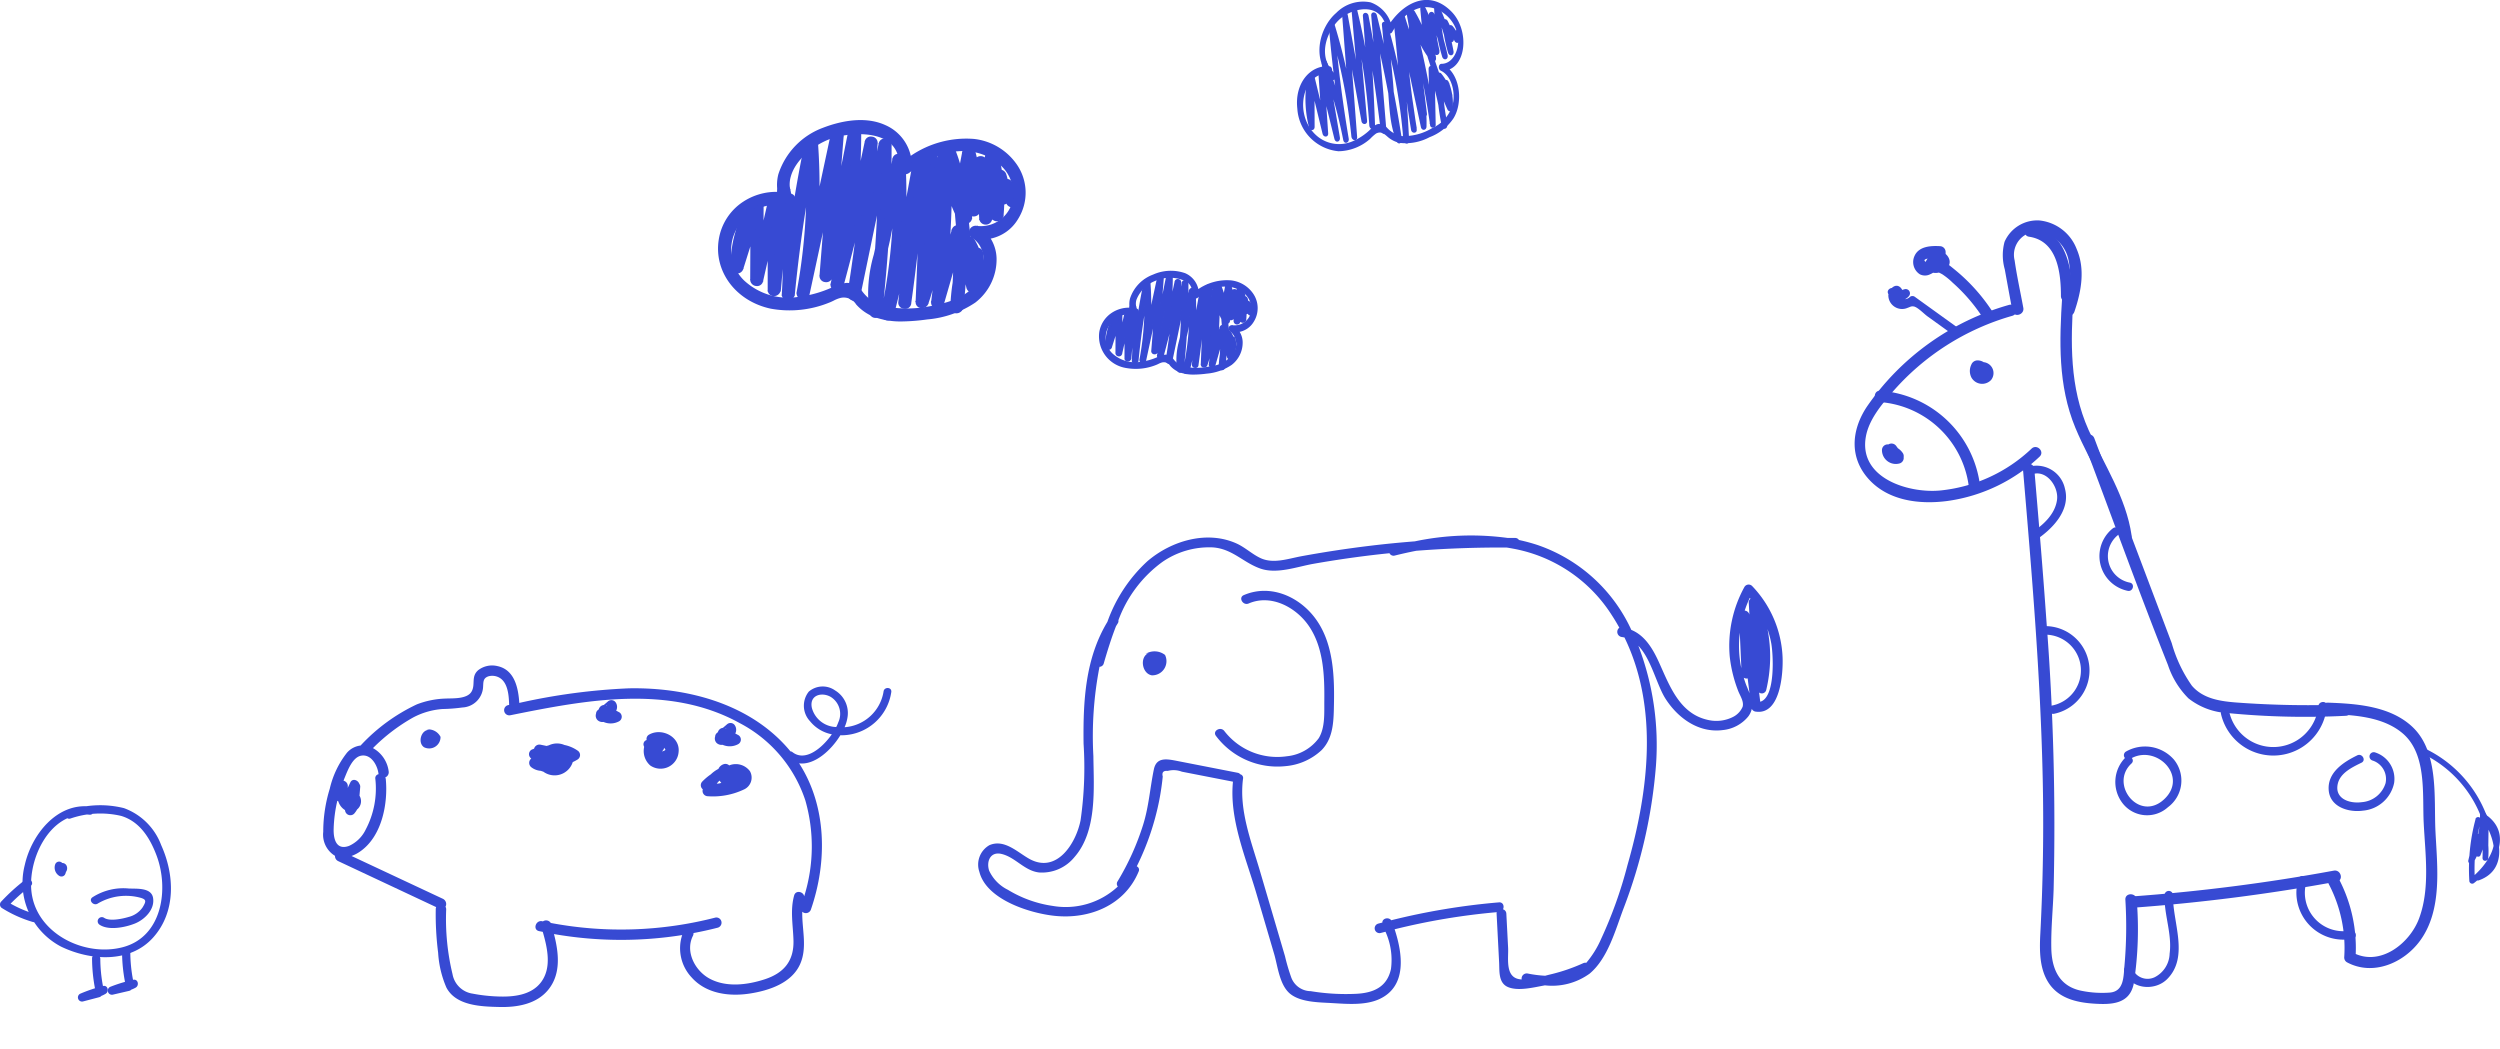 <svg xmlns="http://www.w3.org/2000/svg" width="282.296" height="118.481" viewBox="0 0 282.296 118.481"><defs><style>.a{fill:#374ad3;}</style></defs><g transform="translate(-997.704 -341.702)"><g transform="translate(310 341.876)"><g transform="translate(913.844 24.716)"><g transform="translate(0 0)"><path class="a" d="M962.2,34.577c-.326-1.777-.724-3.557-.979-5.346a2.609,2.609,0,0,1,2.886-3.219,4.068,4.068,0,0,1,3.2,3.16,9.473,9.473,0,0,1-.576,5.523c-.266.782.97,1.118,1.235.341.773-2.269,1.249-4.78.269-7.065a5.063,5.063,0,0,0-4.2-3.251,4.03,4.03,0,0,0-3.953,2.414,5.836,5.836,0,0,0,.024,3.1q.426,2.345.861,4.689c.148.809,1.383.467,1.235-.341Z" transform="translate(-959.872 -24.716)"/></g></g><g transform="translate(897.125 34.211)"><g transform="translate(0 0)"><path class="a" d="M914.616,60.382a29.056,29.056,0,0,0-16.138,11.557c-1.723,2.63-1.966,5.7.244,8.141,2.239,2.471,5.8,2.877,8.936,2.451a18.9,18.9,0,0,0,10.356-5c.6-.565-.3-1.469-.905-.906a17.511,17.511,0,0,1-10.374,4.735c-3.589.315-9.18-1.42-8.339-6.091.342-1.9,1.737-3.575,2.966-4.99a28.113,28.113,0,0,1,13.595-8.657.641.641,0,0,0-.34-1.235Z" transform="translate(-897.125 -60.354)"/></g></g><g transform="translate(920.366 32.664)"><g transform="translate(0 0)"><path class="a" d="M984.55,55.164c-.328,5.049-.492,10.073,1.478,14.836,1.729,4.178,4.461,7.964,5.123,12.525.118.812,1.352.467,1.235-.341-.63-4.34-3.106-7.99-4.859-11.92-2.163-4.848-2.034-9.912-1.7-15.1.053-.823-1.228-.82-1.281,0Z" transform="translate(-984.349 -54.548)"/></g></g><g transform="translate(916.131 52.171)"><g transform="translate(0)"><path class="a" d="M968.459,128.372c.991,11.645,1.983,23.3,2.232,34.99q.186,8.725-.269,17.435c-.1,1.931-.13,4.1,1.041,5.753,1.136,1.6,3.063,2.055,4.916,2.185,2.033.142,4.158.1,4.6-2.306a40.01,40.01,0,0,0,.324-9.418c-.049-.819-1.33-.825-1.28,0a49.457,49.457,0,0,1-.1,7.418c-.115,1.262-.037,2.934-1.665,3.066a11.647,11.647,0,0,1-3.255-.217c-2.469-.529-3.3-2.479-3.342-4.81-.044-2.219.193-4.455.263-6.672a298.9,298.9,0,0,0-.809-30.194c-.4-5.748-.888-11.489-1.376-17.23-.069-.815-1.351-.823-1.281,0Z" transform="translate(-968.457 -127.758)"/></g></g><g transform="translate(922.911 48.879)"><g transform="translate(0 0)"><path class="a" d="M993.946,116.177c3.18,8.417,6.22,16.905,9.551,25.264a9.567,9.567,0,0,0,2.314,3.767,7.788,7.788,0,0,0,4.415,1.659,89.948,89.948,0,0,0,13.348.311c.822-.029.825-1.31,0-1.281a109.5,109.5,0,0,1-12.36-.221c-1.83-.142-3.758-.425-5.018-1.9a15.743,15.743,0,0,1-2.271-4.8l-8.744-23.14c-.289-.764-1.527-.433-1.235.341Z" transform="translate(-993.902 -115.404)"/></g></g><g transform="translate(927.784 98.126)"><g transform="translate(0)"><path class="a" d="M1012.809,304.446a211.513,211.513,0,0,0,23.172-2.962c.809-.149.467-1.384-.34-1.235a208.408,208.408,0,0,1-22.832,2.916c-.817.059-.824,1.34,0,1.281Z" transform="translate(-1012.194 -300.237)"/></g></g><g transform="translate(949.937 79.167)"><g transform="translate(0 0)"><path class="a" d="M1096.07,249.576a15.516,15.516,0,0,1,1.739,8.273.629.629,0,0,0,.317.553c2.917,1.565,6.38.1,8.236-2.427,2.558-3.478,1.95-8.342,1.75-12.375-.185-3.741.412-8.9-2.564-11.749-2.5-2.388-6.325-2.66-9.594-2.772-.824-.028-.823,1.253,0,1.281,2.823.1,6.18.261,8.445,2.177,2.758,2.332,2.224,6.864,2.385,10.111.174,3.519.74,7.419-.522,10.8-1.06,2.841-4.428,5.49-7.49,3.847l.317.553a16.8,16.8,0,0,0-1.914-8.92c-.382-.731-1.488-.084-1.106.646Z" transform="translate(-1095.337 -229.078)"/></g></g><g transform="translate(960.892 84.251)"><g transform="translate(0 0)"><path class="a" d="M1136.617,248.747a13.163,13.163,0,0,1,6.784,7.17c.149.379.768.214.618-.17a13.788,13.788,0,0,0-7.078-7.553c-.372-.172-.7.38-.323.553Z" transform="translate(-1136.451 -248.162)"/></g></g><g transform="translate(966.421 91.511)"><g transform="translate(0 0)"><path class="a" d="M1158.018,276.228a21.665,21.665,0,0,0-.7,6.966.325.325,0,0,0,.547.226c2.207-1.707,4.41-5.272,1.554-7.53a.325.325,0,0,0-.547.226l-.061,4.5c-.006.418.605.4.64,0a8.735,8.735,0,0,0-.232-2.921c-.092-.373-.595-.255-.629.085a7.307,7.307,0,0,1-.563,2.2l.585.076a4.413,4.413,0,0,1-.134-1.881c.048-.359-.548-.432-.629-.085l-.645,2.784a.322.322,0,0,0,.585.247,10.561,10.561,0,0,0,1.381-5.41l-.6.161c1.394,1.862,2.76,5.535-.354,6.642-.385.137-.219.756.17.618,3.485-1.239,2.432-5.317.737-7.583a.323.323,0,0,0-.6.162,9.9,9.9,0,0,1-1.294,5.086l.585.246.645-2.784-.629-.085a4.775,4.775,0,0,0,.157,2.051c.069.239.472.343.585.076a8.494,8.494,0,0,0,.65-2.523l-.629.085a8.232,8.232,0,0,1,.209,2.751h.64l.061-4.5-.547.227c2.577,2.036.381,5.128-1.554,6.624l.547.226a21.111,21.111,0,0,1,.672-6.8.32.32,0,0,0-.618-.17Z" transform="translate(-1157.202 -275.408)"/></g></g><g transform="translate(916.358 25.313)"><g transform="translate(0 0)"><path class="a" d="M974.654,34.934c0-3.177-.725-7.4-4.543-7.967-.806-.119-1.154,1.115-.34,1.235,3.222.475,3.6,4.1,3.6,6.732a.641.641,0,0,0,1.281,0Z" transform="translate(-969.307 -26.959)"/></g></g><g transform="translate(910.131 40.524)"><g transform="translate(0 0)"><path class="a" d="M947.392,85.526c.121-.006-.018-.022-.058-.034.063.019.035.046,0,0-.1-.129.049.1-.014-.044l.018.054q.022.1.007.027c-.014,0,.03-.156-.008-.033,0-.014.07-.12.024-.065s.025-.026.059-.029c-.059,0-.143.076-.064.021h-.06c.06.012.067.012.021,0s-.127-.046-.043-.01c-.062-.026-.048-.05-.006.006.03.04-.051-.082-.058-.1.043.111-.011-.125.005.006,0-.016,0-.176,0-.115s.03-.108.031-.111c-.031.09.048-.078.054-.087l-.553.317a.6.6,0,0,1,.11,0l-.065-.006c.06.019.068.021.023,0s-.038-.014.018.015q-.074-.064-.023-.018a.611.611,0,0,1,.058.057c-.086-.085.009.021.028.049.075.114-.066-.067.018.051l.013.053q-.013-.122-.007-.01l0,.053q.016-.11,0-.04t.014-.03a.6.6,0,0,1-.061.091l.876-.23a.563.563,0,0,1-.238-.448.64.64,0,0,0-1.281,0,1.9,1.9,0,0,0,.872,1.553.656.656,0,0,0,.876-.23,1.457,1.457,0,0,0-.59-2.059,1.264,1.264,0,0,0-.639-.135.748.748,0,0,0-.648.494,1.625,1.625,0,0,0,.01,1.424,1.388,1.388,0,0,0,2.222.3,1.24,1.24,0,0,0-.935-2.025.654.654,0,0,0-.64.64.646.646,0,0,0,.64.64Z" transform="translate(-945.936 -84.046)"/></g></g><g transform="translate(899.408 43.949)"><path class="a" d="M906.308,98.185a10.951,10.951,0,0,1,9.985,9.462c.092.809,1.374.819,1.281,0A12.26,12.26,0,0,0,906.308,96.9c-.823-.051-.82,1.229,0,1.281Z" transform="translate(-905.691 -96.902)"/></g><g transform="translate(900.205 49.905)"><g transform="translate(0 0)"><path class="a" d="M909.216,120.218l.736.995.383-.941a.567.567,0,0,1-.087.026c-.047.011-.039.01.022,0h-.059c.062.012.069.013.023,0s-.129-.04-.046,0a.728.728,0,0,1-.156-.093c.07.056-.006-.014-.028-.042s-.027-.03.008.01l-.031-.051q-.046-.09-.017-.032c.018.039.017.027,0-.036l.006.052a.687.687,0,0,1,0-.121l-1.193.323.5.819,1.106-.646c-.072-.106.017.107-.005.172-.013.038-.117.134-.015.051l-.623.165c.074.026.088.027.043,0a.948.948,0,0,1,.12.07c-.026-.02.035.043.053.072a.64.64,0,1,0,1.106-.646c-.27-.426-.941-.983-1.475-.67a1.039,1.039,0,0,0-.31,1.429.657.657,0,0,0,.876.23.649.649,0,0,0,.23-.876l-.5-.819a.646.646,0,0,0-1.193.323,1.565,1.565,0,0,0,1.989,1.526.646.646,0,0,0,.383-.941l-.736-.995a.66.66,0,0,0-.876-.23.645.645,0,0,0-.23.876Z" transform="translate(-908.683 -119.256)"/></g></g><g transform="translate(903.75 27.607)"><g transform="translate(0 0)"><path class="a" d="M931.014,43.11a20.556,20.556,0,0,0-4.31-4.848c-.653-.527-1.419-1.244-2.329-1.117-.315.044-.822.49-1.1.106-.243-.34,1.5-.4,1.723-.387l-.64-.64a.866.866,0,0,1-.626,1.017l.81.618q.008-.241.016-.482l.294.723.375-1.013c.287-.774-.95-1.108-1.235-.34l-.375,1.013a.641.641,0,0,0,.294.723c1.024.494,2.824-.55,1.962-1.764s-2.558.014-2.612,1.14a.644.644,0,0,0,.81.617,2.187,2.187,0,0,0,1.567-2.252.657.657,0,0,0-.641-.641c-1.03-.059-2.38.01-2.867,1.1a1.641,1.641,0,0,0,.6,2.077,1.282,1.282,0,0,0,1.157,0c.594-.249.461-.5,1.366-.008a7.764,7.764,0,0,1,1.189.962,19.476,19.476,0,0,1,3.462,4.043c.447.689,1.556.048,1.106-.646Z" transform="translate(-921.989 -35.568)"/></g></g><g transform="translate(900.864 32.092)"><path class="a" d="M918.814,56.961l-4.625-3.331a.466.466,0,0,0-.485,0q-.8.762-1.741-.509l.128.943,1.232-.354-.467-.8-.787-.04c-.34-.513-1.172-.032-.829.485a1.425,1.425,0,0,0,2.3.234.484.484,0,0,0-.467-.8l-1.232.354a.483.483,0,0,0,.128.943.869.869,0,0,0,.7-1.411c-.6-.709-1.412.118-1.444.817a1.553,1.553,0,0,0,2.182,1.4c.294-.095.372-.2.687-.154.432.067,1.179.849,1.542,1.11l2.7,1.943c.5.362.982-.471.485-.829Z" transform="translate(-911.158 -52.4)"/></g><g transform="translate(927.541 100.422)"><g transform="translate(0)"><path class="a" d="M1015.86,309.319c-.065,2.225.869,4.405.576,6.622a3.087,3.087,0,0,1-1.671,2.655,1.857,1.857,0,0,1-2.535-.956.481.481,0,0,0-.926.255c.626,2.066,3.424,2.348,4.851.925,2.534-2.529.577-6.5.665-9.5a.481.481,0,0,0-.961,0Z" transform="translate(-1011.282 -308.855)"/></g></g><g transform="translate(947.009 98.73)"><g transform="translate(0 0)"><path class="a" d="M1084.579,302.841a5.31,5.31,0,0,0,6.132,6.758c.608-.109.35-1.035-.255-.926a4.341,4.341,0,0,1-4.95-5.577.481.481,0,0,0-.926-.255Z" transform="translate(-1084.347 -302.503)"/></g></g><g transform="translate(917.988 70.535)"><g transform="translate(0 0)"><path class="a" d="M975.891,197.644a4.039,4.039,0,0,1,.956,8c-.6.142-.347,1.068.255.926a5,5,0,0,0-1.211-9.892.481.481,0,0,0,0,.961Z" transform="translate(-975.427 -196.683)"/></g></g><g transform="translate(938.473 79.095)"><g transform="translate(0)"><path class="a" d="M1052.327,230.145a6.064,6.064,0,0,0,11.957-.877c.074-.612-.887-.607-.96,0a5.106,5.106,0,0,1-10.07.622.481.481,0,0,0-.926.256Z" transform="translate(-1052.309 -228.811)"/></g></g><g transform="translate(926.569 84.115)"><path class="a" d="M1009.293,249.067c2.907-1.767,6.651,1.941,3.839,4.552s-6.219-1.705-3.681-4.048c.455-.42-.225-1.1-.679-.679a3.922,3.922,0,0,0-.387,5.088,3.5,3.5,0,0,0,5.176.534,3.742,3.742,0,0,0,.671-5.394,4.337,4.337,0,0,0-5.424-.883.481.481,0,0,0,.485.829Z" transform="translate(-1007.632 -247.649)"/></g><g transform="translate(924.766 59.378)"><path class="a" d="M1002.371,154.926a4.006,4.006,0,0,0,1.686,7.048c.6.136.859-.79.255-.926a3.049,3.049,0,0,1-1.262-5.442c.479-.391-.2-1.068-.679-.679Z" transform="translate(-1000.866 -154.81)"/></g><g transform="translate(950.648 84.755)"><g transform="translate(0 0)"><path class="a" d="M1101.233,250.418c-1.565.767-3.376,1.93-3.221,3.931.148,1.9,2.234,2.535,3.856,2.312a3.931,3.931,0,0,0,3.533-3.136,3.128,3.128,0,0,0-2.2-3.455.481.481,0,0,0-.255.926,2.19,2.19,0,0,1,1.488,2.561,3.049,3.049,0,0,1-2.693,2.147c-1.365.189-3.1-.384-2.7-2.089.289-1.227,1.647-1.865,2.675-2.369.555-.272.069-1.1-.485-.829Z" transform="translate(-1098.003 -250.052)"/></g></g><g transform="translate(916.233 52.364)"><path class="a" d="M969.571,129.587c1.7-.8,3.205,1.234,3.018,2.77-.205,1.682-1.611,2.915-2.948,3.788-.516.337-.035,1.169.485.829,1.875-1.224,4.019-3.37,3.352-5.849a3.271,3.271,0,0,0-4.391-2.368c-.56.261-.073,1.09.485.829Z" transform="translate(-968.838 -128.486)"/></g></g><g transform="translate(-393.456 279.284)"><path class="a" d="M1602.938,146.35c-.644.278-.088,1.221.552.944,2.542-1.1,5.393.442,6.835,2.594,1.639,2.445,1.736,5.6,1.708,8.444-.013,1.352.1,2.967-.625,4.167a5.1,5.1,0,0,1-3.6,2.045,7.558,7.558,0,0,1-7.067-2.852c-.421-.552-1.371-.008-.944.552a8.677,8.677,0,0,0,7.839,3.418,6.8,6.8,0,0,0,4.088-1.808c1.2-1.229,1.342-2.892,1.384-4.524.091-3.559.065-7.663-2.274-10.59C1608.948,146.38,1605.808,145.11,1602.938,146.35Z" transform="translate(-71.334 -16.731)"/><path class="a" d="M1592.445,136.611a12.335,12.335,0,0,0-3.445-8.028.552.552,0,0,0-.859.111,13.761,13.761,0,0,0-1.66,7.883,15.281,15.281,0,0,0,.929,3.8c.208.571.692,1.223.527,1.843a2.291,2.291,0,0,1-1.067,1.143,4.162,4.162,0,0,1-2.855.347c-3.2-.7-4.322-3.85-5.518-6.487-.711-1.569-1.6-3.047-3.13-3.678a18.117,18.117,0,0,0-10.561-9.576,20.534,20.534,0,0,0-2.13-.577.5.5,0,0,0-.433-.229c-.278,0-.556,0-.834,0a30.808,30.808,0,0,0-10.491.383c-1.642.129-3.281.287-4.917.484q-3.974.477-7.912,1.2c-1.491.277-3.16.889-4.61.2-.961-.454-1.734-1.216-2.712-1.652-3.349-1.5-7.365-.283-10.042,2.01a16.986,16.986,0,0,0-4.52,6.85c-2.514,4.164-2.749,8.986-2.69,13.75a41.918,41.918,0,0,1-.339,8.66c-.524,2.62-2.7,6.076-5.8,4.343-1.332-.743-2.819-2.27-4.5-1.533a2.52,2.52,0,0,0-1.124,3.015c.8,3.147,5.74,4.684,8.554,4.966,3.923.394,7.871-1.229,9.429-5.012a.429.429,0,0,0-.213-.585,29.631,29.631,0,0,0,2.536-7.44c.141-.722.254-1.451.341-2.181q.029-.256.057-.512-.177-.714.56-.64a2.6,2.6,0,0,1,1.6.087l5.769,1.128c-.43,4.229,1.455,8.576,2.625,12.558l2.023,6.887c.413,1.4.61,3.578,1.855,4.543,1.22.944,3.268.926,4.729,1.015,1.689.1,3.745.272,5.324-.466,3.123-1.46,2.6-5.117,1.7-7.87a75.067,75.067,0,0,1,11.528-1.93.561.561,0,0,0-.016.16l.285,5.508c.051.982-.1,2.317,1,2.786,1.146.489,2.921.034,4.1-.179l.071-.014a7.216,7.216,0,0,0,5.057-1.33c2.06-1.719,2.916-4.962,3.826-7.365a57.6,57.6,0,0,0,3.653-16.075,31.3,31.3,0,0,0-1.983-13.571c1.473,1.533,2.07,4.428,3.073,5.989,1.407,2.191,3.751,3.882,6.464,3.526a4.258,4.258,0,0,0,2.86-1.522,2.225,2.225,0,0,0,.41-.872.569.569,0,0,0,.48.315C1592.213,143.148,1592.523,138.419,1592.445,136.611Zm-17.513,23.494a48.728,48.728,0,0,1-2.976,8.333,10.853,10.853,0,0,1-1.677,2.7.565.565,0,0,0-.347.043,20.159,20.159,0,0,1-3.635,1.25c-.189.045-.413.1-.657.167a13.3,13.3,0,0,1-1.979-.253.581.581,0,0,0-.676.671,2.127,2.127,0,0,1-.494-.082c-1.359-.424-.982-2.4-1.038-3.49l-.2-3.855a.53.53,0,0,0-.376-.494c.166-.338.016-.823-.458-.783a76.952,76.952,0,0,0-12.166,2.02c-.3-.4-1.013-.212-1,.26-.161.042-.322.081-.482.125a.547.547,0,0,0,.291,1.054c.181-.049.364-.094.545-.142a7.735,7.735,0,0,1,.62,4.2c-.442,2.071-2.016,2.723-3.975,2.81a24.363,24.363,0,0,1-5.086-.3,2.364,2.364,0,0,1-2.193-1.53,22.054,22.054,0,0,1-.712-2.412l-2.833-9.641c-.987-3.36-2.375-6.851-1.906-10.407a.42.42,0,0,0-.313-.5.482.482,0,0,0-.3-.172l-6.813-1.332c-1.17-.229-2.349-.47-2.644.954-.433,2.089-.561,4.152-1.2,6.214a29.333,29.333,0,0,1-2.9,6.432.489.489,0,0,0,.03.58,8.639,8.639,0,0,1-7.36,2.186,13.407,13.407,0,0,1-5.059-1.822,4.527,4.527,0,0,1-2.113-2.163c-.33-1.029.132-2.176,1.391-1.884,1.574.365,2.577,1.9,4.248,2.094a4.724,4.724,0,0,0,4-1.74c2.577-2.938,2.176-7.771,2.134-11.4a40.949,40.949,0,0,1,.692-10.085.506.506,0,0,0,.48-.383c.4-1.378.84-2.811,1.385-4.206.062-.1.124-.2.19-.306a.488.488,0,0,0,.079-.361,14.185,14.185,0,0,1,4.957-6.578,9.3,9.3,0,0,1,5.7-1.648c2.212.153,3.413,1.7,5.366,2.389,1.88.659,4.137-.207,6.007-.537q3.8-.67,7.631-1.095c.315-.035.631-.065.946-.1a.515.515,0,0,0,.6.265q1.2-.3,2.425-.54,5.093-.394,10.207-.366c.237.037.473.077.708.122a16.8,16.8,0,0,1,11.18,7.537c.3.458.576.924.837,1.394a.587.587,0,0,0,.281,1.051c.1.013.2.032.3.054C1578.472,142.38,1577.321,151.759,1574.932,160.105Zm13.808-30.174c.03.035.058.071.087.107a.466.466,0,0,0-.2.437q.037.676.074,1.351a.588.588,0,0,0-.532-.459A12.969,12.969,0,0,1,1588.74,129.931Zm-1.127,3.93q.081,1.8.161,3.6.006.2.011.406A12.448,12.448,0,0,1,1587.614,133.862Zm.8,6.094c-.134-.333-.249-.67-.352-1.01a.606.606,0,0,0,.444.079q.1.837.208,1.675C1588.624,140.455,1588.52,140.208,1588.418,139.955Zm1.511,1.7-.129-1.039a.511.511,0,0,0,.807-.3,16.2,16.2,0,0,0,.142-6.859,11.191,11.191,0,0,1,.417,1.564C1591.378,136.13,1591.7,141.143,1589.93,141.655Z"/><path class="a" d="M1570.078,171.24l.371-.108c-1.064.418-.785,2.328.342,2.519a1.6,1.6,0,0,0,1.494-2.3A1.924,1.924,0,0,0,1570.078,171.24Z" transform="translate(-49.572 -34.977)"/></g><g transform="translate(751.222 255.554) rotate(-8)"><path class="a" d="M320.023,210.833a4.8,4.8,0,0,1-4.917,3.371,4.457,4.457,0,0,0,.439-.93,2.982,2.982,0,0,0-.92-3.331,2.415,2.415,0,0,0-2.962-.282,2.553,2.553,0,0,0-.327,3.327,4.191,4.191,0,0,0,2.233,1.807c-1.285,1.38-3.408,2.7-4.68,1.378a.39.39,0,0,0-.217-.121q-.17-.28-.353-.555c-3.7-5.535-10.329-8.256-16.727-9.033a69.979,69.979,0,0,0-12.478-.091c.13-1.729-.019-3.793-1.871-4.462a2.572,2.572,0,0,0-2.2.152c-.946.6-.509,1.578-1.1,2.308-.623.766-2.177.434-3.025.355a9.805,9.805,0,0,0-3.28.2,20.6,20.6,0,0,0-6.861,3.656.653.653,0,0,0-.07.062,2.432,2.432,0,0,0-1.623.572,10.294,10.294,0,0,0-2.507,3.766,16.509,16.509,0,0,0-1.411,4.727,2.789,2.789,0,0,0,.939,2.869.623.623,0,0,0,.275.642L266.61,227.9a.588.588,0,0,0-.078.215,34.416,34.416,0,0,0-.419,4.922,11.667,11.667,0,0,0,.38,4.028c.793,2.191,3.6,2.666,5.632,3,1.967.325,4.2.264,5.736-1.177,1.683-1.577,1.744-3.948,1.5-6.123a44.047,44.047,0,0,0,14.319,2.127,4.81,4.81,0,0,0,.41,4.912c1.375,2.042,3.912,2.727,6.255,2.69,2.176-.034,4.821-.508,6.066-2.5,1.093-1.746.742-3.867,1.064-5.826a.6.6,0,0,0,.992-.092c2.615-5.1,3.41-11.314.989-16.548,1.687.461,3.782-.944,5.054-2.495.078.012.156.029.234.038a5.7,5.7,0,0,0,6.143-4.084C321.024,210.441,320.159,210.286,320.023,210.833Zm-63.646,6.709a15.955,15.955,0,0,1,.852-3.088.713.713,0,0,0,.1.078,1.787,1.787,0,0,0,.1.373,1.761,1.761,0,0,0,.509.711c0,.051,0,.1.012.153a.6.6,0,0,0,1.029.329,2.607,2.607,0,0,0,.326-.36,1.2,1.2,0,0,0,.482-1.5L260,213.3a.527.527,0,0,0-.045-.389c-.092-.451-.671-.768-.984-.3l-.375.565c.016-.079.031-.155.04-.224a.624.624,0,0,0-.4-.641c.057-.1.112-.206.171-.306.437-.741,1.194-2.186,2.208-2.217,1.162-.035,1.672,1.391,1.641,2.323,0,.009,0,.016,0,.024a.449.449,0,0,0-.432.463,9.915,9.915,0,0,1-1.874,5.522,3.846,3.846,0,0,1-2.124,1.567C256.344,220,256.18,218.708,256.377,217.541Zm51.554,14.94c-.008-.551-.847-.864-1.109-.258-.7,1.616-.587,3.3-.781,5.015-.261,2.3-1.572,3.5-3.848,3.9-2.027.357-4.42.323-6.146-.955-1.5-1.113-2.313-3.4-1.178-5.037a.608.608,0,0,0,.108-.3c.933-.045,1.866-.116,2.8-.221a.587.587,0,0,0-.1-1.168,42.71,42.71,0,0,1-18.5-1.984.626.626,0,0,0-.85-.3l-.083-.029c-.7-.257-1.217.8-.509,1.056.135.049.271.094.407.142.268,1.885.448,4.119-.944,5.561-1.331,1.378-3.442,1.267-5.174.944a18.309,18.309,0,0,1-2.678-.693,2.7,2.7,0,0,1-1.96-2.5,26.55,26.55,0,0,1,.308-7.335.573.573,0,0,0-.035-.312.655.655,0,0,0-.162-.928l-9.547-6.226a4.387,4.387,0,0,0,1.163-.437c2.572-1.387,3.748-4.866,3.875-7.609a.631.631,0,0,0-.028-.213.625.625,0,0,0,.473-.588,3.5,3.5,0,0,0-1.392-2.879,20.713,20.713,0,0,1,4.955-2.786,8.38,8.38,0,0,1,3.454-.491,18.749,18.749,0,0,0,2.235.139,2.451,2.451,0,0,0,2.633-1.975c.113-.551.123-.976.764-1.1a1.637,1.637,0,0,1,1.185.311c.9.678.8,2.142.681,3.212l-.134.008a.586.586,0,0,0,.1,1.167c8.642-.516,18.252-1,25.555,4.5a15.218,15.218,0,0,1,6.1,9.668A18.9,18.9,0,0,1,307.931,232.481Zm3.82-20.961c-.1-1.483,1.384-1.645,2.3-.91a2.249,2.249,0,0,1,.432,2.939,4.164,4.164,0,0,1-.306.5A2.916,2.916,0,0,1,311.751,211.52Z"/><path class="a" d="M348.762,237.752a2.128,2.128,0,0,0-1.743-.206q-.13.014-.26.037l-.638-.228a.621.621,0,0,0-.81.34q-.139.027-.278.064a.59.59,0,0,0-.188.988.627.627,0,0,0-.135.975,1.972,1.972,0,0,0,1.012.552,2.519,2.519,0,0,0,.263.133,2.149,2.149,0,0,0,3.44-.61,4.8,4.8,0,0,0,.552-.2.594.594,0,0,0,.181-1A4.008,4.008,0,0,0,348.762,237.752Z" transform="translate(-65.263 -25.967)"/><path class="a" d="M393.47,239.172a.553.553,0,0,0-.364.568.5.5,0,0,0-.414.6,1.2,1.2,0,0,0,.03.132,2.165,2.165,0,0,0,.39,2.173,2.044,2.044,0,0,0,3.375-1.038C396.938,239.9,394.988,238.571,393.47,239.172Zm1.263,2.013a.672.672,0,0,0,.209-.3c.043.062.085.178.118.24a.289.289,0,0,1-.1.067c-.073.018-.137.044-.212.055a1,1,0,0,1-.111.008C394.669,241.233,394.7,241.212,394.733,241.185Z" transform="translate(-100.336 -27.216)"/><path class="a" d="M377.531,224.6l-.332-.241a.909.909,0,0,0,.032-1.006.594.594,0,0,0-.815-.148l-.514.328a.659.659,0,0,0-.625.4l-.142.091a.539.539,0,0,0-.234.358.714.714,0,0,0,.055.729.807.807,0,0,0,.649.312,2,2,0,0,0,1.746.175A.591.591,0,0,0,377.531,224.6Zm-1.274-.924-.037-.026c-.009-.006-.018-.01-.026-.015C376.211,223.567,376.267,223.636,376.257,223.675Z" transform="translate(-87.374 -15.598)"/><path class="a" d="M422.934,241.514a.807.807,0,0,0,.649.312,2,2,0,0,0,1.745.174.591.591,0,0,0,.181-1l-.332-.241a.909.909,0,0,0,.032-1.005.593.593,0,0,0-.815-.148l-.513.328a.659.659,0,0,0-.625.4l-.142.091a.54.54,0,0,0-.235.358A.714.714,0,0,0,422.934,241.514Zm1.3-1.433-.036-.027c-.009-.006-.018-.01-.026-.015C424.189,239.973,424.245,240.042,424.235,240.081Z" transform="translate(-122.392 -27.572)"/><path class="a" d="M417.777,256.35a.615.615,0,0,0-.627-.217.99.99,0,0,0-.632.438,3.512,3.512,0,0,0-.933.49,6.254,6.254,0,0,0-1.053.66.591.591,0,0,0-.081.886c0,.006,0,.011-.006.016a.6.6,0,0,0,.423.831,8.158,8.158,0,0,0,4.142-.169,1.471,1.471,0,0,0,1-1.958A1.988,1.988,0,0,0,417.777,256.35Zm-1.152,1.827a1.514,1.514,0,0,1-.523.019,2.546,2.546,0,0,1,.364-.3A1.455,1.455,0,0,0,416.625,258.177Z" transform="translate(-116.176 -39.69)"/><path class="a" d="M301.734,224.511l.3.091c-.9-.186-1.551,1.223-.876,1.847a1.286,1.286,0,0,0,2.016-.893A1.546,1.546,0,0,0,301.734,224.511Z" transform="translate(-33.399 -16.622)"/></g><g transform="translate(332.696 158.115)"><g transform="translate(667.588 274.498)"><g transform="translate(0)"><path class="a" d="M684.221,274.655c-3.8-.407-6.612,3.242-7.364,6.6a8.122,8.122,0,0,0,4.083,9.216c3.3,1.6,7.781,1.916,10.41-1.018,2.594-2.894,2.432-7.074.907-10.441a7.063,7.063,0,0,0-4.208-4.174,11.079,11.079,0,0,0-6.237.266c-.574.162-.393,1.079.187.915a10.343,10.343,0,0,1,5.742-.3c2.113.634,3.266,2.524,4,4.48,1.4,3.737.673,9.166-3.827,10.345-4.143,1.086-9.3-1.327-10.206-5.662-.8-3.819,1.841-9.792,6.45-9.3.6.064.659-.868.063-.931Z" transform="translate(-676.638 -274.498)"/></g></g><g transform="translate(665.008 282.835)"><g transform="translate(0 0)"><path class="a" d="M667.852,312.172a21.741,21.741,0,0,0-2.69,2.437.473.473,0,0,0,.045.738,13.924,13.924,0,0,0,3.5,1.583c.575.169.885-.712.308-.882a13.03,13.03,0,0,1-3.287-1.474l.045.738a21.743,21.743,0,0,1,2.69-2.437c.478-.365-.139-1.066-.614-.7Z" transform="translate(-665.008 -312.071)"/></g></g><g transform="translate(671.178 280.88)"><g transform="translate(0 0)"><path class="a" d="M693.355,303.689l-.015.022.178-.156.064-.026.248.016.061.032.156.178-.01-.024.048.239,0-.026-.079.231.016-.021-.178.156-.064.021-.248-.017-.063-.032-.156-.178c.052.083-.011-.107-.01-.122s.03-.088,0-.03a.236.236,0,0,1,.324-.129.231.231,0,0,1,.172.2c.011.055.017-.019,0,.034-.036.091-.031.118-.144.186l-.47-.031c-.08-.063.019.04-.029-.04a.5.5,0,0,1,.034.068c-.016-.049-.019-.057-.012-.024a.4.4,0,0,1,.009.056c0-.056-.006-.066-.007-.03s0,.025.009-.03c-.019.049-.015.048.011,0l.648-.124c-.023-.014-.044-.029-.067-.043.035.022.034.034,0,0s-.02-.035,0,0c-.005-.011-.051-.109-.029-.052s0-.031-.007-.038c-.022-.051-.008.061,0,.006,0-.011,0-.1,0-.037s.014-.041.019-.053l-.859.054.2.359a.467.467,0,1,0,.836-.416l-.2-.359a.473.473,0,0,0-.859.054,1.1,1.1,0,0,0,.446,1.3.472.472,0,0,0,.648-.124,1,1,0,0,0-.263-1.293.455.455,0,0,0-.47-.031.7.7,0,0,0-.365.555.74.74,0,0,0,.172.537.693.693,0,0,0,1.1-.816.533.533,0,0,0-.771-.18.517.517,0,0,0-.014.841.54.54,0,0,0,.76-.137.467.467,0,1,0-.773-.524Z" transform="translate(-692.817 -303.26)"/></g></g><g transform="translate(675.263 283.901)"><g transform="translate(0 0)"><path class="a" d="M712.026,318.583a6.267,6.267,0,0,1,4.9-.62c.539.186.594.35.131,1.09a2.708,2.708,0,0,1-1.544,1.048c-.708.214-2.162.528-2.786.1a.467.467,0,0,0-.524.773c1.027.7,2.929.305,4-.125,1.106-.444,2.276-1.591,2.054-2.9-.2-1.176-1.824-1.014-2.739-1.057a6.454,6.454,0,0,0-4.1.99c-.5.337.123,1.036.614.7Z" transform="translate(-711.229 -316.878)"/></g></g><g transform="translate(675.403 291.383)"><g transform="translate(0)"><path class="a" d="M711.857,351.017a18.27,18.27,0,0,0,.329,3.381.467.467,0,0,0,.915-.187,16.917,16.917,0,0,1-.312-3.131c0-.6-.935-.664-.931-.062Z" transform="translate(-711.857 -350.597)"/></g></g><g transform="translate(673.799 294.91)"><g transform="translate(0)"><path class="a" d="M706.42,367.828a3.133,3.133,0,0,0,1.35-.445c.426-.257.244-1.013-.3-.875a17.3,17.3,0,0,0-2.586.875.469.469,0,0,0,.3.875l1.861-.488c.578-.152.4-1.068-.187-.915l-1.861.488.3.875a15.753,15.753,0,0,1,2.357-.8l-.3-.875a2.509,2.509,0,0,1-1.121.366c-.6.055-.406.969.187.915Z" transform="translate(-704.631 -366.491)"/></g></g><g transform="translate(678.791 290.65)"><path class="a" d="M727.126,347.712a18.279,18.279,0,0,0,.329,3.381.467.467,0,0,0,.915-.187,16.914,16.914,0,0,1-.312-3.131c0-.6-.935-.665-.931-.063Z" transform="translate(-727.126 -347.292)"/></g><g transform="translate(677.177 294.213)"><g transform="translate(0 0)"><path class="a" d="M721.639,364.654a3.138,3.138,0,0,0,1.363-.407c.433-.245.273-1.006-.277-.884a17.342,17.342,0,0,0-2.61.8.469.469,0,0,0,.277.884l1.874-.435c.582-.135.426-1.056-.161-.919l-1.874.435.277.884a15.72,15.72,0,0,1,2.378-.729l-.277-.884a2.508,2.508,0,0,1-1.132.334c-.6.038-.434.957.161.92Z" transform="translate(-719.852 -363.351)"/></g></g></g><g transform="translate(-288.384 -392.716)"><g transform="translate(1367.174 747.97)"><g transform="translate(0 0)"><path class="a" d="M1376.471,758.112c-2.686-3.166.822-6.7,3.777-7.755,2.857-1.021,8.475-.975,7.912,3.483-.066.524.611.637.927.384,2.825-2.265,6.962-3.66,10.117-1.2a4.52,4.52,0,0,1,1.873,4.526,3.851,3.851,0,0,1-4.245,3.008.545.545,0,0,0-.418.992c1.652,1.058,1.695,3.308.85,4.913-.975,1.853-3.155,2.665-5.1,3.037a13.479,13.479,0,0,1-6.117.071,4.908,4.908,0,0,1-2.272-1.656,2.323,2.323,0,0,0-1.413-.907,5.127,5.127,0,0,0-2.307.7,13.474,13.474,0,0,1-3.389.871,7.6,7.6,0,0,1-6.234-1.9c-3.751-3.8-.011-9.956,5.066-8.727.679.164.968-.882.289-1.047a6.36,6.36,0,0,0-7.89,5.006c-.618,3.761,2.157,6.851,5.715,7.61a11.819,11.819,0,0,0,6.486-.674,9.156,9.156,0,0,1,1.34-.549,1.829,1.829,0,0,1,1.912.8,5.007,5.007,0,0,0,2.022,1.389,12.478,12.478,0,0,0,5.846.251,11.1,11.1,0,0,0,5.328-1.865c2.567-1.924,3.441-6.321.412-8.261l-.418.992c4.609.873,7.184-4.748,4.562-8.2-3.288-4.33-9.125-2.885-12.785.049l.926.384a4.624,4.624,0,0,0-2.812-4.681c-2.149-.983-4.766-.522-6.888.3-3.663,1.427-6.926,5.78-3.842,9.414.453.533,1.217-.238.768-.767Z" transform="translate(-1367.621 -748.413)"/><path class="a" d="M1387.93,770.716a8.779,8.779,0,0,1-3.071-.485,5.217,5.217,0,0,1-2.1-1.441,1.638,1.638,0,0,0-1.734-.738,3.51,3.51,0,0,0-.81.318c-.176.085-.342.166-.5.222a11.861,11.861,0,0,1-6.595.681c-3.939-.842-6.461-4.208-5.866-7.833a6.252,6.252,0,0,1,2.747-4.24,6.8,6.8,0,0,1,3.893-1.117,4.8,4.8,0,0,1,.088-2,8.332,8.332,0,0,1,5.039-5.238c1.552-.6,4.531-1.448,7.04-.3a4.976,4.976,0,0,1,2.87,3.468,11.1,11.1,0,0,1,7.151-1.906,6.79,6.79,0,0,1,4.724,2.745,5.6,5.6,0,0,1,.238,6.3,4.7,4.7,0,0,1-3.085,2.209,4.474,4.474,0,0,1,.66,2.227,6.152,6.152,0,0,1-2.407,5,11.467,11.467,0,0,1-5.42,1.9A22.672,22.672,0,0,1,1387.93,770.716Zm-6.517-3.09a2.091,2.091,0,0,1,1.638.9,4.832,4.832,0,0,0,1.945,1.337,12.34,12.34,0,0,0,5.753.24,11.108,11.108,0,0,0,5.236-1.828,5.832,5.832,0,0,0,2.25-4.679,4.054,4.054,0,0,0-.7-2.176,4.934,4.934,0,0,1-.876.013,4.145,4.145,0,0,1,.324,4.678c-.829,1.576-2.589,2.632-5.231,3.137a13.79,13.79,0,0,1-6.21.066,5.081,5.081,0,0,1-2.36-1.711,2.156,2.156,0,0,0-1.293-.845,3.207,3.207,0,0,0-1.654.447c-.192.089-.379.175-.558.245a13.531,13.531,0,0,1-3.438.883,7.7,7.7,0,0,1-6.393-1.96,5.239,5.239,0,0,1-.862-6.389,5.4,5.4,0,0,1,5.244-2.807,4.8,4.8,0,0,1-.246-.7,6.394,6.394,0,0,0-3.763,1.049,5.869,5.869,0,0,0-2.577,3.979c-.639,3.891,2.39,6.71,5.563,7.388a11.493,11.493,0,0,0,6.378-.666c.14-.051.3-.128.461-.207a3.746,3.746,0,0,1,.912-.351A2.62,2.62,0,0,1,1381.413,767.625Zm.3-1.265a1.847,1.847,0,0,1,.226.014,2.514,2.514,0,0,1,1.533.97,4.7,4.7,0,0,0,2.184,1.6,13.439,13.439,0,0,0,6.024-.076c2.519-.482,4.188-1.47,4.959-2.936s.789-3.566-.689-4.6l-.132-.025.021-.049a.715.715,0,0,1-.282-.871.76.76,0,0,1,.846-.468l.017-.04.092.059a3.679,3.679,0,0,0,3.923-2.879,4.341,4.341,0,0,0-1.8-4.326c-2.054-1.6-5.727-2.131-9.875,1.2a.879.879,0,0,1-.932.072.6.6,0,0,1-.31-.632q.018-.144.028-.283l-.055-.023.059-.047a2.827,2.827,0,0,0-1.018-2.5c-1.668-1.34-4.9-1.054-6.667-.424-1.835.656-3.966,2.338-4.488,4.283a3.188,3.188,0,0,0,.054,1.907.688.688,0,0,1,.47.851c0,.013-.007.026-.011.04q.127.184.28.364a.77.77,0,0,1-.107,1.093.65.65,0,0,1-.958-.073,5.84,5.84,0,0,1-.671-.968,5.023,5.023,0,0,0-5.109,2.584,4.807,4.807,0,0,0,.8,5.924,7.321,7.321,0,0,0,6.074,1.846,13.163,13.163,0,0,0,3.339-.859c.172-.066.351-.149.535-.235A4.064,4.064,0,0,1,1381.716,766.361Zm14.655-5.348a4.688,4.688,0,0,0,.879.04,3.962,3.962,0,0,0-.65-.585Zm.737-.643a4.269,4.269,0,0,1,.61.635,4.3,4.3,0,0,0,3-2.061,5.211,5.211,0,0,0-.217-5.861,6.415,6.415,0,0,0-4.461-2.594,10.955,10.955,0,0,0-7.038,1.945,4.318,4.318,0,0,1,.007.821c2.72-1.97,6.746-3.259,9.867-.823a4.724,4.724,0,0,1,1.942,4.727A4.185,4.185,0,0,1,1397.108,760.369Zm-.86-.067a.367.367,0,0,0-.324.233.317.317,0,0,0,.077.355Zm-21.3-2.616a5.607,5.607,0,0,0,.461.624.267.267,0,0,0,.409.028.378.378,0,0,0,.061-.544q-.108-.127-.2-.257a.7.7,0,0,1-.661.164Zm-.253-.448q.2.035.41.084a.317.317,0,0,0,.346-.114,4.108,4.108,0,0,1-.3-.588,6.532,6.532,0,0,0-.746-.117A4.553,4.553,0,0,0,1374.69,757.238Zm-.388-1.136a6.929,6.929,0,0,1,.7.091,3.593,3.593,0,0,1,0-1.913c.556-2.075,2.8-3.859,4.733-4.55,2.16-.772,5.361-.863,7.042.487a3.111,3.111,0,0,1,1.17,2.489q.313-.243.637-.464a4.564,4.564,0,0,0-2.679-3.348c-2.378-1.089-5.242-.273-6.736.309a7.928,7.928,0,0,0-4.8,4.97A4.39,4.39,0,0,0,1374.3,756.1Zm13.624-2.856c-.005.058-.012.116-.019.175a.218.218,0,0,0,.113.243.488.488,0,0,0,.5-.036l.114-.09Zm.33-.285.373.155a3.894,3.894,0,0,0,0-.43Q1388.441,752.82,1388.255,752.961Z" transform="translate(-1367.174 -747.97)"/></g></g><g transform="translate(1368.535 748.623)"><path class="a" d="M1374,760.13a13.946,13.946,0,0,0-1.525,6.389.545.545,0,0,0,1.066.144l2.266-7.205-1.066-.144q-.019,4.314-.038,8.628a.545.545,0,0,0,1.066.144l1.982-8.7-1.066-.144q-.005,4.925-.01,9.849a.543.543,0,0,0,1.085,0q.536-5.594,1.071-11.189l-1.066.144a53.006,53.006,0,0,1,.5,11.531c-.045.7,1.019.686,1.086,0a157.313,157.313,0,0,1,2.583-16.986l-1.066-.145a65.88,65.88,0,0,1-.923,16.915c-.126.679.9.977,1.047.288l3.847-17.773-1.066-.144-1.248,15.787a.545.545,0,0,0,1.066.144q1.614-8.1,3.228-16.2l-1.066-.144a75.629,75.629,0,0,1-1.966,17.084.543.543,0,0,0,1.047.288q2.141-7.954,3.839-16.015l-1.066-.144q-.565,8.516-1.92,16.947c-.109.676.9.982,1.047.289q1.757-8.431,3.514-16.862l-1.066-.144a159.316,159.316,0,0,1-1.035,18.788l1.066-.144c-.611-2.722.494-5.877,1.014-8.564q.792-4.1,1.584-8.2l-1.066-.144a63.811,63.811,0,0,1-1.281,17.2c-.145.679.875.97,1.047.288q2.143-8.512,3.622-17.167l-1.066-.144q-.547,7.882-1.642,15.71l1.066.144a114.53,114.53,0,0,1,2.931-16.641l-1.066-.144c.478,5.551.906,11.218-.97,16.573l1.066.144.675-16.451h-1.085l-.05,14.608c0,.591.968.764,1.066.144.808-5.127,1.548-10.255,1.977-15.429h-1.086a106.326,106.326,0,0,1-.822,17.166c-.079.622.9.712,1.066.144l2.317-7.968-1.066-.144a37.217,37.217,0,0,1-.145,8.527h1.086a27.758,27.758,0,0,1,1.316-7.121l-.992.129a5.7,5.7,0,0,1,.865,3h1.085q-.017-.985-.035-1.971l-1.066.144a5.419,5.419,0,0,1-.386,3.222l.992.13a52.337,52.337,0,0,1-1.393-11.918l-1.066.144a15.222,15.222,0,0,1,.57,4.138h1.085a45.35,45.35,0,0,1,.109-5.81l-1.011.274a4.858,4.858,0,0,1-.426,4.886h.937a10.65,10.65,0,0,1-1.314-5.138.547.547,0,0,0-1.011-.274,12.068,12.068,0,0,0-1.347,2.932l1.066.144a11.688,11.688,0,0,1,1.125-4l-.992-.129a15.794,15.794,0,0,1,1.085,5.317c.017.586.947.769,1.066.144l1.063-5.55h-1.047a17.9,17.9,0,0,1,.559,6.378h1.085a20.163,20.163,0,0,1,.733-5.222H1400a22.383,22.383,0,0,1,.559,6.143h1.086a22.078,22.078,0,0,1,.69-6.953h-1.047a19.07,19.07,0,0,1,.551,6.578h1.086a16.237,16.237,0,0,1,.3-4.257h-1.047a6.794,6.794,0,0,1,.312,2.379.545.545,0,0,0,1.066.145l.423-1.462-.992.13a2.666,2.666,0,0,1,.554,1.49.548.548,0,0,0,1.011.274l.6-.9c.389-.583-.551-1.126-.937-.548l-.6.9,1.011.274a4.391,4.391,0,0,0-.7-2.038.55.55,0,0,0-.992.13l-.423,1.462,1.066.144a7.635,7.635,0,0,0-.351-2.667c-.15-.481-.933-.551-1.047,0a17.5,17.5,0,0,0-.343,4.546.543.543,0,0,0,1.086,0,19.934,19.934,0,0,0-.59-6.867.547.547,0,0,0-1.047,0,23.035,23.035,0,0,0-.729,7.242.543.543,0,0,0,1.086,0,23.49,23.49,0,0,0-.6-6.431.547.547,0,0,0-1.047,0,21.262,21.262,0,0,0-.772,5.51c-.006.709,1.024.685,1.085,0a18.751,18.751,0,0,0-.6-6.667.547.547,0,0,0-1.047,0l-1.063,5.55,1.066.145a16.675,16.675,0,0,0-1.124-5.605c-.151-.39-.77-.592-.992-.129a13.323,13.323,0,0,0-1.274,4.547c-.062.629.892.706,1.066.144a10.983,10.983,0,0,1,1.238-2.673l-1.011-.274a11.848,11.848,0,0,0,1.462,5.686.549.549,0,0,0,.937,0,5.941,5.941,0,0,0,.426-5.982c-.249-.533-.972-.208-1.011.274a45.35,45.35,0,0,0-.109,5.81.543.543,0,0,0,1.085,0,16.331,16.331,0,0,0-.608-4.426.545.545,0,0,0-1.066.144,53.668,53.668,0,0,0,1.433,12.207.548.548,0,0,0,.992.13,6.709,6.709,0,0,0,.5-4.058c-.107-.609-1.077-.458-1.066.144q.017.986.035,1.971a.543.543,0,0,0,1.085,0,6.856,6.856,0,0,0-1.013-3.545.55.55,0,0,0-.992.129,29.021,29.021,0,0,0-1.355,7.41c-.023.718,1,.671,1.086,0a37.218,37.218,0,0,0,.145-8.527.546.546,0,0,0-1.066-.144l-2.317,7.968,1.066.144a106.34,106.34,0,0,0,.822-17.166.543.543,0,0,0-1.086,0c-.42,5.077-1.145,10.11-1.938,15.141l1.066.144q.025-7.3.05-14.608a.543.543,0,0,0-1.085,0q-.338,8.226-.675,16.451c-.026.64.872.7,1.066.144,1.906-5.44,1.494-11.218,1.009-16.861-.05-.579-.906-.774-1.066-.144a116.486,116.486,0,0,0-2.969,16.929c-.06.6.981.751,1.066.144q1.119-7.969,1.68-16c.042-.6-.963-.75-1.066-.144q-1.478,8.652-3.622,17.167l1.047.288a64.939,64.939,0,0,0,1.32-17.485c-.035-.575-.943-.779-1.066-.144l-1.8,9.289c-.5,2.6-1.4,5.4-.8,8.049.145.644,1,.42,1.066-.144a159.294,159.294,0,0,0,1.035-18.788c0-.6-.938-.758-1.066-.145l-3.514,16.862,1.047.289q1.38-8.57,1.958-17.236a.545.545,0,0,0-1.066-.145q-1.7,8.06-3.839,16.015l1.047.288a76.976,76.976,0,0,0,2-17.372c0-.6-.944-.759-1.066-.144l-3.228,16.2,1.066.144,1.248-15.787a.545.545,0,0,0-1.066-.144q-1.924,8.887-3.847,17.773l1.047.288a67.017,67.017,0,0,0,.962-17.2c-.042-.573-.934-.781-1.066-.144a160.045,160.045,0,0,0-2.622,17.275h1.086a54.315,54.315,0,0,0-.54-11.82c-.1-.648-1.012-.417-1.066.144q-.536,5.595-1.071,11.189h1.085q.005-4.924.01-9.849a.545.545,0,0,0-1.066-.144l-1.982,8.7,1.066.144q.019-4.314.038-8.628a.545.545,0,0,0-1.066-.144l-2.266,7.205,1.066.144a12.725,12.725,0,0,1,1.377-5.841c.313-.622-.623-1.172-.937-.548Z" transform="translate(-1372.244 -750.592)"/><path class="a" d="M1389.485,772.118a.78.78,0,0,1-.178-.021.765.765,0,0,1-.584-.587.846.846,0,0,1-.6.318.648.648,0,0,1-.678-.511l-.059.008.021-.182a15.733,15.733,0,0,1,.512-6.466c.049-.224.1-.447.145-.669q.13-1.869.216-3.742l-1.928,9.3-.035-.01a.646.646,0,0,1-.718.339.793.793,0,0,1-.653-.717l-.027-.007.036-.175q.455-2.825.823-5.688-.628,2.5-1.3,4.982l-.045.195-.029-.008a.7.7,0,0,1-.8.323.731.731,0,0,1-.576-.7l-.026-.007.05-.184c.033-.144.066-.287.1-.431a.73.73,0,0,1-.729.313.7.7,0,0,1-.639-.694l-.016,0,.025-.125.381-4.817-1.573,7.3-.032-.008a.653.653,0,0,1-.739.335.77.77,0,0,1-.634-.714l-.024-.007.039-.177a65.4,65.4,0,0,0,1.055-9.551c-.525,3.269-.948,6.553-1.263,9.821l-.011.179h-.025a.779.779,0,0,1-.813.518.649.649,0,0,1-.612-.518h-.034l.02-.21q.091-1.406.107-2.808l-.225,2.532h-.037a.773.773,0,0,1-.771.522.681.681,0,0,1-.645-.522h-.042l.02-.2,0-3.256-.5,2.2v.141l-.031,0a.69.69,0,0,1-.77.5.734.734,0,0,1-.673-.7l-.023,0,.023-.1.016-3.672-.768,2.445v.11l-.033,0a.736.736,0,0,1-.827.494.7.7,0,0,1-.614-.69l-.041-.005.041-.132a14.055,14.055,0,0,1,1.546-6.363.658.658,0,0,1,.553-.381h.022l.145-.46v-.109l.033,0a.74.74,0,0,1,.831-.494.7.7,0,0,1,.611.69l.041.005-.042.133-.008,1.828.477-2.094v-.142l.032,0a.683.683,0,0,1,.767-.5.816.816,0,0,1,.2.048l.062-.649-.006-.039h.01a.823.823,0,0,1,.8-.707.618.618,0,0,1,.646.512l.052-.007-.02.21q.154,1.013.27,2.028.6-3.785,1.371-7.518l-.013-.174.048.006a.64.64,0,0,1,.7-.509.794.794,0,0,1,.746.7l.021,0-.015.072q.179,2.461.174,4.936l1.267-5.922.015,0a.71.71,0,0,1,.818-.5.684.684,0,0,1,.627.692l.019,0-.03.137-.259,3.277.771-3.874v-.157l.031,0a.667.667,0,0,1,.748-.505.741.741,0,0,1,.7.7l.018,0-.017.088q0,1.584-.071,3.168.232-1.063.456-2.125l.008-.118.017,0a.691.691,0,0,1,.805-.5.7.7,0,0,1,.64.694l.018,0-.026.123q-.028.421-.058.844l.164-.786v-.153l.032,0a.67.67,0,0,1,.75-.5.743.743,0,0,1,.693.7l.02,0-.019.091q0,1.045-.006,2.093L1390,754l-.011-.179.045.006a.64.64,0,0,1,.7-.51.788.788,0,0,1,.747.7l.017,0-.013.068q.122,2.052.114,4.109.386-2.031.734-4.059l.01-.144.016,0a.671.671,0,0,1,.781-.5.847.847,0,0,1,.163.036v-.175h.028a.694.694,0,0,1,.383-.45.658.658,0,0,1,.653-.348.785.785,0,0,1,.724.7l.03,0-.022.086.035.4q.039-.441.076-.884l-.007-.19h.041a.729.729,0,0,1,.738-.523.71.71,0,0,1,.615.366.855.855,0,0,1,.582.5q.268.689.471,1.387l.235-1.228-.023-.084h.039l.025-.13a.666.666,0,0,1,.655-.545.754.754,0,0,1,.771.531l.039.145h.009l0,.02q.079.3.147.594a.75.75,0,0,1,.459-.133.729.729,0,0,1,.437.149q.028-.116.057-.232l-.013-.052h.027l.037-.143a.719.719,0,0,1,.712-.533h0a.719.719,0,0,1,.712.533c.013.048.025.1.037.143h.027l-.014.053q.207.818.344,1.631a.759.759,0,0,1,.5.485c.016.051.031.1.046.151h.007l0,.015q.055.19.1.378a.75.75,0,0,1,.527.341,4.95,4.95,0,0,1,.32.575.732.732,0,0,1,.305-.044.8.8,0,0,1,.659.425.66.66,0,0,1-.059.671l-.469.7.008.075-.05-.013-.089.132a.727.727,0,0,1-.782.327.759.759,0,0,1-.5-.4.769.769,0,0,1-.248.1q-.018.585-.069,1.176l.011.192h-.046a.746.746,0,0,1-1.238.307l0,.068h-.041a.72.72,0,0,1-.7.524h0a.729.729,0,0,1-.712-.524h-.04l.009-.194q-.014-.243-.023-.484a.783.783,0,0,1-.641.279.737.737,0,0,1-.139-.02c0,.041,0,.083,0,.124l.009.2h-.032a.669.669,0,0,1-.326.427q.073.758.167,1.513a.724.724,0,0,1,.44.33,7.526,7.526,0,0,1,.494.97.645.645,0,0,1,.481.486l.026,0,0,.171a7.036,7.036,0,0,1,.037,2.086l0,.132h-.021a7.148,7.148,0,0,1-.424,1.531l.007.029-.017,0q-.054.135-.113.269a.654.654,0,0,1-.686.378.752.752,0,0,1-.675-.541q-.05-.213-.1-.427c-.054.852-.137,1.711-.249,2.58l-.006.179h-.036a.8.8,0,0,1-.814.518.648.648,0,0,1-.6-.518h-.043l.027-.211a22.9,22.9,0,0,1,.259-2.731q.035-.586.051-1.169l-1.033,3.576h-.007a.765.765,0,0,1-.9.481.637.637,0,0,1-.543-.677l-.033,0,.056-.195q.075-.6.143-1.19l0,.005q-.2.735-.449,1.461l0,.085-.025,0a.774.774,0,0,1-.884.485.662.662,0,0,1-.558-.68l-.048-.006.054-.155.219-5.344q-.322,2.8-.713,5.6l-.017.173h-.008a.678.678,0,0,1-.783.5.7.7,0,0,1-.665-.7h0l.009-.067q.048-.474.1-.948-.3,1.25-.612,2.493l-.042.2-.03-.008A.66.66,0,0,1,1389.485,772.118Zm-.358-.612a.382.382,0,0,0,.269.212.331.331,0,0,0,.286-.059Zm-1.3-.241a.249.249,0,0,0,.266.174.437.437,0,0,0,.371-.26Zm1.323-.156.663.183a65.136,65.136,0,0,0,1.179-8.134Q1390.147,767.158,1389.155,771.109Zm7.831-.307a.27.27,0,0,0,.224.13.429.429,0,0,0,.336-.13Zm-8.54-6.74q-.238,3.417-.621,6.81l.611-.083c-.4-2.088.126-4.353.638-6.544l.077-.33q.165-2.389.258-4.784l-.792,4.1Q1388.537,763.644,1388.447,764.063Zm2.609,6.092c.018.173.211.244.32.257.031,0,.284.028.348-.167Zm5.919.258h.677a22.057,22.057,0,0,1,.246-2.45q.045-.729.061-1.453-.118-.6-.223-1.21c-.226.918-.4,1.777-.529,2.6Q1397.132,769.147,1396.975,770.412Zm-2.2-.289a.257.257,0,0,0,.233.242.4.4,0,0,0,.422-.154Zm-1.754-.037a.273.273,0,0,0,.239.244.394.394,0,0,0,.4-.157Zm-1.918-.32.672.091q.289-2.823.723-5.651.344-3.021.607-6.033-.64,3.4-1.385,6.782Q1391.434,767.377,1391.1,769.767Zm3.75-.026.647.088q.233-1.869.4-3.7Zm-1.749-.036.618.084.038-.941a.815.815,0,0,1-.326-.212Q1393.282,769.172,1393.1,769.7Zm-3.564-5.731q-.2,2.825-.489,5.634a63.505,63.505,0,0,0,.964-7.892l-.138.713C1389.777,762.931,1389.662,763.442,1389.538,763.974Zm-4.169,5.319a.432.432,0,0,0,.3.216.282.282,0,0,0,.252-.064Zm-7.416.03a.289.289,0,0,0,.233.13.422.422,0,0,0,.342-.13Zm1.666-.149a.416.416,0,0,0,.288.215.3.3,0,0,0,.267-.062Zm9.308-2.39a13.721,13.721,0,0,0-.243,2.552Q1388.817,768.062,1388.928,766.783Zm-1.129.492a14.41,14.41,0,0,0-.174,1.814Q1387.717,768.183,1387.8,767.275Zm-2.427,1.614.66.182c.5-3.108.917-6.243,1.256-9.376Zm-9-.053a.308.308,0,0,0,.248.132.38.38,0,0,0,.316-.132Zm3.257-.064.664.183a67.48,67.48,0,0,0,.951-7.643Zm-1.694.161h.687a53.528,53.528,0,0,0,.023-6.065Q1378.235,765.9,1377.938,768.933Zm20.784-.716.039.164a.368.368,0,0,0,.331.243.277.277,0,0,0,.293-.147c.024-.055.048-.109.07-.164Zm-5.457-4.289-.185,4.521q.092-.329.172-.66Zm-16.92,4.519h.676l.007-7.137Zm7.1-.237a.377.377,0,0,0,.258.21.344.344,0,0,0,.3-.056Zm.038-.394.664.183a77.07,77.07,0,0,0,1.471-8.629C1384.946,762.2,1384.232,765.024,1383.483,767.815Zm10.705.109.145.02.005-.022.014-3.994Zm4.716-.076.46.06q-.076-.329-.147-.66a.709.709,0,0,1-.1-.059A5.822,5.822,0,0,1,1398.9,767.848Zm-2.453-3.61q-.136,1.8-.334,3.639l.761-2.62q-.013-1.088-.091-2.177Zm-2.762,3.619.11.015.037-.9-.034.161Zm-19.327-.29a.358.358,0,0,0,.32.257.316.316,0,0,0,.333-.169Zm21.036-3.775q-.135,1.9-.34,3.84l1.007-3.464c.151-2.017.243-4.005.277-5.98q-.075-.246-.139-.495C1395.964,759.76,1395.689,761.8,1395.4,763.792Zm4.236,3.538c.022.1.044.2.067.3q.05-.163.09-.326A.806.806,0,0,1,1399.634,767.33Zm-1.175-.31q.061.289.123.577a5.253,5.253,0,0,0,.251-.928v-.053h0v-.024a6.043,6.043,0,0,0-.081-.895C1398.647,766.126,1398.548,766.567,1398.459,767.02Zm-16.282.126c.024.21.271.251.3.255s.279.033.361-.165Zm-7.76.035.635.086.013-2.928Zm25.134-.24h.036a.34.34,0,0,0,.279-.134h-.344Zm-17.318-.181.656.089.443-5.608Zm17.21-.342h.47a6.81,6.81,0,0,0-.23-1.525l-.446.06a5.982,5.982,0,0,1,.06.708Q1399.367,766.04,1399.443,766.418Zm-27.309-.274a.317.317,0,0,0,.277.251.354.354,0,0,0,.367-.164Zm19.414-5.649q-.106,2.7-.436,5.389l.134-.6q.09-.635.187-1.269.338-2.986.6-6Q1391.8,759.254,1391.549,760.494Zm-19.342,5.266.617.083a12.814,12.814,0,0,1,1.171-5.237l0-.54Zm3.255-3.166-.014,3.188.494-2.169,0-3.14Zm15.04-3.411a64.251,64.251,0,0,1-.455,6.5q.587-2.608,1.114-5.232.092-2.363.01-4.726Zm7.831,5.164q.024.659.025,1.319.094-.391.195-.767A5.485,5.485,0,0,0,1398.333,764.348Zm-23.956-1.871-.014,3.184.71-3.112.01-2.315Zm20.376-1.861-.017,4.981q.106-.7.21-1.4a42.882,42.882,0,0,0,.108-5.958Q1394.91,759.433,1394.753,760.616Zm-1.082-.888-.02,5.833q.109-.719.217-1.446a41.161,41.161,0,0,0,.1-5.882Q1393.816,758.98,1393.67,759.728Zm3.6,5.583c0,.082,0,.164,0,.245q.139-.589.307-1.21l-.01-.063Zm-18.359-4.289q.159,1.84.193,3.678c.334-2.664.737-5.329,1.207-7.979q0-1.637-.089-3.277Q1379.478,757.2,1378.911,761.022Zm-.95,1.893q.044.871.06,1.745.228-1.827.5-3.65-.081-.94-.2-1.879Zm-3.971-1.279a12.287,12.287,0,0,0-.705,3.014l.7-2.232Zm25.5,2.676a.353.353,0,0,0-.3.254l.372-.051Q1399.532,764.412,1399.493,764.311Zm-22.074-3.51,0,3.715.154-1.61Q1377.516,761.85,1377.42,760.8Zm-1.088,2.856v.859l.142-1.475Zm-2.613-4.006a.339.339,0,0,0-.088.114h0a13.718,13.718,0,0,0-1.412,4.655Zm24.759,4.12c.055.1.107.2.155.3-.016-.1-.032-.209-.047-.313Zm-1.362-1.465q.079.867.119,1.73l.2-.687q-.069-.508-.128-1.018Zm2.153,1.481-.061.21a.837.837,0,0,1,.135-.051C1399.318,763.893,1399.294,763.841,1399.269,763.788Zm-15.288-5.8-.465,5.88,1.141-5.728q.252-2.584.326-5.184Zm-2.229,1q-.075,2.376-.318,4.75l.971-4.487.409-5.171Zm1.04.32-.348,4.409,1.151-5.779.292-3.685Zm-2.09-2.546a66.413,66.413,0,0,1-.332,6.77l.994-4.591q.084-2.711-.053-5.415Q1380.989,755.131,1380.7,756.754Zm17.578,6.551.006.1.245-.032c-.015-.112-.031-.223-.045-.335a.341.341,0,0,0-.191.217Zm.609-.2.029.211.1-.013c-.026-.046-.054-.093-.082-.139A.37.37,0,0,0,1398.888,763.109Zm-10.858-6.977q-.312,3.518-.759,7.042l1.1-5.255q.059-1.877.073-3.752Zm-1.488,4.039q-.153,1.381-.327,2.758l1.428-6.855q.049-.556.095-1.111Q1387.165,757.567,1386.542,760.171Zm11.645,1.986c.018.19.035.379.05.569a.733.733,0,0,1,.2-.086q-.088-.709-.157-1.42a.737.737,0,0,1-.689-.448c-.018-.01-.036-.021-.053-.032q.028.319.06.638a.783.783,0,0,1,.582.679l.037.005Zm-1.477-2.937q-.044,1.595-.138,3.206l.123-.421-.015-.15.056.008a.7.7,0,0,1,.467-.481q-.065-.659-.114-1.319Q1396.883,759.644,1396.71,759.22Zm-10.436-2.678q-.216,2.876-.646,5.735.268-1.085.529-2.173.294-2.656.511-5.32Q1386.474,755.663,1386.274,756.542Zm-1.231,1.651q-.189,1.933-.476,3.853.686-2.774,1.32-5.562.128-1.71.179-3.423Zm12.615,3.794.109.014a.391.391,0,0,0-.126-.173C1397.647,761.881,1397.653,761.933,1397.659,761.987Zm-.526-.071.127.017c-.005-.049-.011-.1-.016-.146A.3.3,0,0,0,1397.133,761.915Zm-20.8-2.9,0,2.879.428-1.88.089-.93Zm13.539-2.292q-.054,2.27-.172,4.541l.41-2.122q.033-1.746-.03-3.5Zm-15.491,3.97,0,.466.626-1.991-.617-.083v.325a.814.814,0,0,1,.141.163.725.725,0,0,1,.037.741Q1374.473,760.5,1374.384,760.693Zm14.371-2.728q-.051,1.589-.132,3.178l.863-4.463q.029-1.2.039-2.407Zm11.514,2.826a.355.355,0,0,0,.287.134.338.338,0,0,0,.276-.134Zm-22.824-3.028q.212,1.406.347,2.829l.279-2.913Zm24.1,2.654a.324.324,0,0,0,.267.134.333.333,0,0,0,.288-.134Zm-1.336-.015h.677c-.036-.74-.038-1.47,0-2.193a23.523,23.523,0,0,0-.363-2.976,22.393,22.393,0,0,0-.333,2.941C1400.23,758.908,1400.237,759.649,1400.21,760.4Zm-2.288-.1h.275c-.007-.087-.014-.173-.021-.26h-.26C1397.919,760.132,1397.92,760.219,1397.922,760.307Zm3.577-.28h.668q-.023-.52-.016-1.03a.67.67,0,0,1-.4-.63l-.035,0,.039-.137a6.621,6.621,0,0,0-.116-1.45q-.058.4-.1.789A19.809,19.809,0,0,1,1401.5,760.027Zm-2.5-.074a.356.356,0,0,0,.167.051.383.383,0,0,0,.318-.133H1399Zm-1.1-.3h.2q-.063-.125-.123-.25c-.026.051-.054.1-.082.151C1397.9,759.59,1397.9,759.624,1397.9,759.656Zm1.248-.175h.421c.009-.477.033-.949.074-1.417q0-.292-.006-.583A6.027,6.027,0,0,1,1399.148,759.481Zm-3.5-1.352q-.01.557-.025,1.117.075-.6.147-1.2A.742.742,0,0,1,1395.648,758.13Zm1.763.855c.016.009.032.017.048.024-.007-.067-.014-.134-.021-.2l-.037-.005C1397.405,758.863,1397.408,758.924,1397.412,758.984Zm5.774-.379c0,.009,0,.018,0,.027a.391.391,0,0,0,.288.343.335.335,0,0,0,.366-.165l.016-.023Zm-4.723-.35c.01.241.022.482.035.722,0-.109.01-.219.015-.328Q1398.491,758.452,1398.463,758.255Zm.5-.43q-.007.524,0,1.048a5.651,5.651,0,0,0,.226-2.69Q1399.045,757,1398.966,757.826Zm-6.264-3.381q-.153,2.174-.348,4.347.414-2.072.9-4.119l.006-.152Zm-18.265,4.252.643.087a.313.313,0,0,0-.274-.25A.355.355,0,0,0,1374.438,758.7Zm1.934-.071.516.07.015-.161a.419.419,0,0,0-.2-.078A.307.307,0,0,0,1376.372,758.626Zm20.362-.494c.03.1.062.2.1.294q-.025-.536-.086-1.062Q1396.74,757.747,1396.734,758.132Zm6.646.122.466.126a4.649,4.649,0,0,0-.139-.616Zm.629-.816a4.715,4.715,0,0,1,.21.808l.222-.333a.268.268,0,0,0,.033-.282.413.413,0,0,0-.334-.209A.35.35,0,0,0,1404.01,757.438Zm-6.132.706.027.076c-.007-.12-.015-.239-.024-.358Q1397.879,758,1397.878,758.144Zm4.765-.05.061.008c-.019-.067-.041-.132-.065-.2C1402.64,757.968,1402.641,758.031,1402.643,758.094Zm-8.959-2.234-.006,1.878q.1-.49.212-.979c-.04-.617-.087-1.228-.136-1.832Q1393.72,755.393,1393.684,755.86Zm-15.853,1.251h-.011a.461.461,0,0,0-.4.261l.643-.087A.222.222,0,0,0,1377.83,757.111Zm17.828-1.5q.007.772,0,1.547a12.019,12.019,0,0,1,.228-1.266c-.021-.21-.036-.422-.046-.635Q1395.747,755.436,1395.659,755.614Zm-8.415-3.312q-.163,2.41-.389,4.822.541-2.368,1.041-4.734Zm3.166,1.973q.08,1.41.1,2.82l.528-2.735Zm11.481,1.884a7.088,7.088,0,0,1,.19.926l.016-.054-.019-.025.027,0,.076-.263q-.026-.29-.061-.581Zm.844.578c-.01.062-.019.124-.028.186l.057-.008C1402.754,756.857,1402.744,756.8,1402.734,756.738Zm.373-.132c.016.087.03.174.042.261l.146-.019c-.027-.045-.054-.089-.083-.134A.363.363,0,0,0,1403.107,756.605Zm-19.7-5.1-.387,4.893,1.04-4.8Zm13.445,4.17q.051.229.1.46a.744.744,0,0,1,.038-.165q-.026-.227-.042-.457C1396.913,755.566,1396.883,755.62,1396.853,755.674Zm-2.08-1,0,1.313q.053-.249.114-.5-.037-.482-.076-.954Zm5.109.933q.031.173.059.346.118-.6.273-1.2c.007-.032.013-.065.02-.1h-.5Q1399.821,755.126,1399.882,755.6Zm-1.7-.509a5.17,5.17,0,0,1,.239.716q-.047-.376-.112-.751Zm-9.347-2.56q0,1.629-.025,3.262l.662-3.176Zm12.976,3.235h.26q-.019-.138-.041-.276a.266.266,0,0,0-.208.222Zm-2.433-.517q.078.257.133.515l-.013-.107q-.046-.255-.1-.509Zm-2.07-.331c0,.22.016.438.034.654a.726.726,0,0,1,.094-.039l.046-.239q-.086-.36-.189-.717a.76.76,0,0,1,.012.131q0,.074,0,.147l.035.01Zm-3.26-1.167q.072.839.14,1.7.073-.315.148-.629l.044-1.07Zm7.767.572q-.113.486-.2.972a.655.655,0,0,1,.355-.191Q1401.9,754.717,1401.814,754.327Zm-.827-.488q.155.622.267,1.244.12-.622.276-1.244Zm-15.583-2.748q-.007,1.936-.114,3.869l.754-3.782Zm10.236,3.246c0,.156.006.311.009.467q.086-.151.178-.3v-.047l.025.007.081-.13a.755.755,0,0,1,.105-.132q-.078-.233-.164-.466Q1395.749,754.035,1395.64,754.337Zm-15.1-2.115q.089,1.278.13,2.557.236-1.24.491-2.473Zm16.195,2.48.181.049v-.039a.314.314,0,0,0-.158-.284l-.026.067C1396.73,754.566,1396.731,754.634,1396.733,754.7Zm1.457-.268a.4.4,0,0,0-.158.272l0,.024.208-.056Q1398.214,754.555,1398.189,754.435Zm.939.132.007.017q.037-.145.075-.289l-.008-.036h.018l.024-.089c-.009-.04-.017-.081-.026-.121Zm-.552-.189c.013.065.026.13.039.195l.08-.022-.024-.051A.3.3,0,0,0,1398.576,754.378Zm-1.671-.311a.7.7,0,0,1,.342.361q-.1-.328-.21-.655Q1396.968,753.92,1396.9,754.067Zm2.756.193h.656l-.011-.05a.309.309,0,0,0-.31-.237.334.334,0,0,0-.349.214Zm-6.913-.2.53.072.007-.171a.47.47,0,0,0-.193-.068C1393.043,753.884,1392.817,753.868,1392.748,754.058Zm5.734-.109a.614.614,0,0,1,.335.123l.111-.579h-.558Q1398.429,753.721,1398.482,753.949Zm-8.054-.064.646.088a.421.421,0,0,0-.366-.261A.259.259,0,0,0,1390.428,753.884Zm10.485-.436h.692l-.011-.044a.328.328,0,0,0-.335-.242h0a.329.329,0,0,0-.335.242Zm-5.307-.371c0,.091.006.181.009.272l.06-.134-.025-.064.052.007.037-.08Zm1.092.21.171.022-.054-.142a.417.417,0,0,0-.126-.167C1396.692,753.1,1396.695,753.192,1396.7,753.288Zm-.593-.077.159.021c0-.051.009-.1.013-.154h-.109Zm2.192-.108h.689l-.011-.042a.362.362,0,0,0-.38-.244.282.282,0,0,0-.287.229Zm-2.622-.415h.292a.6.6,0,0,1,.141-.105.364.364,0,0,0-.135-.029A.376.376,0,0,0,1395.675,752.687Zm-6.809-.542.653.088a.369.369,0,0,0-.334-.258A.3.3,0,0,0,1388.866,752.145Zm-1.574-.23.659.089a.367.367,0,0,0-.659-.089Zm-6.74-.084.644.087a.424.424,0,0,0-.364-.261A.253.253,0,0,0,1380.553,751.831Zm2.907-.714.66.089a.315.315,0,0,0-.292-.253A.34.34,0,0,0,1383.46,751.117Zm1.977-.415.654.089a.369.369,0,0,0-.336-.259A.294.294,0,0,0,1385.437,750.7Z" transform="translate(-1371.696 -750.14)"/></g></g><g transform="translate(-245.384 -375.716)"><g transform="translate(1367.174 747.97)"><g transform="translate(0 0)"><path class="a" d="M1372.284,753.514c-1.387-1.635.424-3.459,1.951-4,1.475-.527,4.377-.5,4.086,1.8-.034.271.315.329.479.2,1.459-1.17,3.6-1.89,5.224-.618a2.334,2.334,0,0,1,.967,2.337,1.989,1.989,0,0,1-2.192,1.553.282.282,0,0,0-.216.512,1.923,1.923,0,0,1,.439,2.537,3.6,3.6,0,0,1-2.631,1.568,6.961,6.961,0,0,1-3.159.036,2.534,2.534,0,0,1-1.173-.855,1.2,1.2,0,0,0-.73-.469,2.647,2.647,0,0,0-1.191.363,6.96,6.96,0,0,1-1.75.45,3.925,3.925,0,0,1-3.219-.983,2.709,2.709,0,0,1,2.616-4.506c.35.085.5-.456.149-.541a3.284,3.284,0,0,0-4.074,2.585,3.53,3.53,0,0,0,2.951,3.93,6.1,6.1,0,0,0,3.349-.348,4.737,4.737,0,0,1,.692-.283.945.945,0,0,1,.987.413,2.585,2.585,0,0,0,1.044.717,6.442,6.442,0,0,0,3.019.129,5.733,5.733,0,0,0,2.751-.963c1.326-.993,1.777-3.264.213-4.266l-.216.512c2.38.451,3.709-2.452,2.355-4.235-1.7-2.236-4.712-1.49-6.6.025l.478.2a2.388,2.388,0,0,0-1.452-2.417,4.7,4.7,0,0,0-3.557.157c-1.892.737-3.576,2.985-1.984,4.862.234.275.629-.123.4-.4Z" transform="translate(-1367.714 -748.506)"/><path class="a" d="M1377.892,759.716a4.533,4.533,0,0,1-1.586-.25,2.694,2.694,0,0,1-1.083-.744.846.846,0,0,0-.9-.381,1.81,1.81,0,0,0-.418.164c-.091.044-.177.085-.256.115a6.126,6.126,0,0,1-3.405.352,3.621,3.621,0,0,1-3.029-4.045,3.229,3.229,0,0,1,1.418-2.19,3.514,3.514,0,0,1,2.01-.577,2.475,2.475,0,0,1,.045-1.035,4.3,4.3,0,0,1,2.6-2.7,4.9,4.9,0,0,1,3.635-.155,2.569,2.569,0,0,1,1.482,1.791,5.731,5.731,0,0,1,3.693-.984,3.506,3.506,0,0,1,2.439,1.417,2.894,2.894,0,0,1,.123,3.255,2.426,2.426,0,0,1-1.593,1.141,2.311,2.311,0,0,1,.341,1.15,3.177,3.177,0,0,1-1.243,2.584,5.921,5.921,0,0,1-2.8.983A11.711,11.711,0,0,1,1377.892,759.716Zm-3.365-1.6a1.079,1.079,0,0,1,.846.466,2.5,2.5,0,0,0,1,.69,6.371,6.371,0,0,0,2.971.124,5.735,5.735,0,0,0,2.7-.944,3.011,3.011,0,0,0,1.162-2.416,2.093,2.093,0,0,0-.359-1.124,2.547,2.547,0,0,1-.452.007,2.14,2.14,0,0,1,.167,2.416,3.594,3.594,0,0,1-2.7,1.62,7.119,7.119,0,0,1-3.207.034,2.624,2.624,0,0,1-1.219-.884,1.114,1.114,0,0,0-.668-.436,1.656,1.656,0,0,0-.854.231c-.1.046-.2.091-.288.126a6.986,6.986,0,0,1-1.775.456,3.978,3.978,0,0,1-3.3-1.012,2.705,2.705,0,0,1-.445-3.3,2.79,2.79,0,0,1,2.708-1.45,2.473,2.473,0,0,1-.127-.364,3.3,3.3,0,0,0-1.943.542,3.031,3.031,0,0,0-1.331,2.055,3.439,3.439,0,0,0,2.873,3.815,5.935,5.935,0,0,0,3.294-.344c.072-.026.154-.066.238-.107a1.932,1.932,0,0,1,.471-.181A1.351,1.351,0,0,1,1374.527,758.12Zm.157-.653a.955.955,0,0,1,.117.007,1.3,1.3,0,0,1,.792.5,2.425,2.425,0,0,0,1.128.826,6.94,6.94,0,0,0,3.111-.039,3.41,3.41,0,0,0,2.561-1.516,1.841,1.841,0,0,0-.356-2.373l-.068-.013.011-.025a.369.369,0,0,1-.146-.45.393.393,0,0,1,.437-.241l.009-.021.048.031a1.9,1.9,0,0,0,2.026-1.487,2.242,2.242,0,0,0-.931-2.234c-1.061-.828-2.957-1.1-5.1.617a.454.454,0,0,1-.481.037.312.312,0,0,1-.16-.326c.006-.05.011-.1.014-.146l-.028-.012.03-.024a1.46,1.46,0,0,0-.526-1.291,4.085,4.085,0,0,0-3.443-.219,3.779,3.779,0,0,0-2.318,2.212,1.646,1.646,0,0,0,.028.984.355.355,0,0,1,.243.439l-.005.021q.066.095.144.188a.4.4,0,0,1-.055.564.336.336,0,0,1-.495-.038,3.015,3.015,0,0,1-.347-.5,2.594,2.594,0,0,0-2.638,1.334,2.483,2.483,0,0,0,.413,3.059,3.78,3.78,0,0,0,3.136.953,6.8,6.8,0,0,0,1.724-.444c.089-.034.181-.077.276-.121A2.1,2.1,0,0,1,1374.683,757.467Zm7.568-2.762a2.418,2.418,0,0,0,.454.021,2.057,2.057,0,0,0-.335-.3Zm.38-.332a2.207,2.207,0,0,1,.315.328,2.222,2.222,0,0,0,1.55-1.064,2.691,2.691,0,0,0-.112-3.027,3.313,3.313,0,0,0-2.3-1.34,5.657,5.657,0,0,0-3.634,1,2.245,2.245,0,0,1,0,.424c1.4-1.017,3.483-1.683,5.1-.425a2.439,2.439,0,0,1,1,2.441A2.161,2.161,0,0,1,1382.631,754.373Zm-.444-.035a.189.189,0,0,0-.167.12.163.163,0,0,0,.04.183Zm-11-1.351a2.879,2.879,0,0,0,.238.322.138.138,0,0,0,.211.015.2.2,0,0,0,.032-.281q-.056-.066-.106-.133a.361.361,0,0,1-.341.085Zm-.131-.231q.106.018.212.044a.164.164,0,0,0,.179-.059,2.127,2.127,0,0,1-.155-.3,3.378,3.378,0,0,0-.385-.061A2.34,2.34,0,0,0,1371.055,752.756Zm-.2-.586a3.579,3.579,0,0,1,.36.047,1.853,1.853,0,0,1,0-.988,3.991,3.991,0,0,1,2.444-2.35,4.194,4.194,0,0,1,3.637.251,1.606,1.606,0,0,1,.6,1.285q.162-.125.329-.24a2.357,2.357,0,0,0-1.383-1.729,4.709,4.709,0,0,0-3.479.16,4.094,4.094,0,0,0-2.48,2.567A2.265,2.265,0,0,0,1370.855,752.17Zm7.035-1.475c0,.03-.006.06-.01.09a.113.113,0,0,0,.059.125.252.252,0,0,0,.257-.018l.059-.047Zm.17-.147.193.08a1.986,1.986,0,0,0,0-.222Q1378.156,750.475,1378.06,750.548Z" transform="translate(-1367.174 -747.97)"/></g></g><g transform="translate(1367.877 748.307)"><path class="a" d="M1373.267,755.612a7.2,7.2,0,0,0-.787,3.3.282.282,0,0,0,.55.075l1.17-3.721-.551-.075-.02,4.456a.282.282,0,0,0,.551.074l1.023-4.491-.55-.074q0,2.543-.005,5.086a.28.28,0,0,0,.561,0l.553-5.778-.551.074a27.374,27.374,0,0,1,.259,5.955c-.024.363.526.354.561,0a81.238,81.238,0,0,1,1.334-8.772l-.551-.075a34.023,34.023,0,0,1-.477,8.735c-.065.35.463.5.54.149l1.986-9.178-.551-.075q-.322,4.076-.645,8.152a.282.282,0,0,0,.551.074l1.667-8.366-.55-.074a39.043,39.043,0,0,1-1.015,8.822.281.281,0,0,0,.541.149q1.106-4.107,1.982-8.27l-.551-.074q-.292,4.4-.991,8.752c-.056.349.466.507.541.149l1.815-8.707-.551-.074a82.267,82.267,0,0,1-.534,9.7l.551-.075c-.315-1.405.255-3.035.523-4.423l.818-4.232-.551-.074a32.952,32.952,0,0,1-.662,8.88c-.075.35.452.5.54.149q1.107-4.4,1.87-8.865l-.551-.075q-.282,4.07-.848,8.112l.551.074a59.151,59.151,0,0,1,1.513-8.593l-.551-.075c.247,2.867.468,5.793-.5,8.558l.551.075.349-8.5h-.561L1383.59,760c0,.305.5.395.551.074.417-2.647.8-5.3,1.021-7.968h-.561a54.9,54.9,0,0,1-.425,8.864c-.041.321.465.368.55.074l1.2-4.115-.55-.074a19.228,19.228,0,0,1-.075,4.4h.561a14.337,14.337,0,0,1,.679-3.677l-.512.067a2.943,2.943,0,0,1,.446,1.548h.561q-.009-.509-.018-1.018l-.55.074a2.8,2.8,0,0,1-.2,1.664l.512.067a27.021,27.021,0,0,1-.72-6.155l-.551.074a7.854,7.854,0,0,1,.294,2.137h.561a23.416,23.416,0,0,1,.056-3l-.522.141a2.508,2.508,0,0,1-.22,2.523h.484a5.5,5.5,0,0,1-.678-2.653.283.283,0,0,0-.522-.141,6.233,6.233,0,0,0-.7,1.514l.551.074a6.035,6.035,0,0,1,.581-2.065l-.512-.067a8.156,8.156,0,0,1,.56,2.745c.009.3.489.4.551.074l.549-2.866H1386a9.242,9.242,0,0,1,.289,3.294h.56a10.414,10.414,0,0,1,.379-2.7h-.541a11.552,11.552,0,0,1,.289,3.172h.561a11.405,11.405,0,0,1,.356-3.591h-.54a9.846,9.846,0,0,1,.284,3.4h.561a8.384,8.384,0,0,1,.157-2.2h-.541a3.51,3.51,0,0,1,.161,1.228.281.281,0,0,0,.55.075l.218-.755-.512.067a1.377,1.377,0,0,1,.286.769.283.283,0,0,0,.522.141l.309-.463c.2-.3-.284-.582-.484-.283l-.309.463.522.141a2.268,2.268,0,0,0-.363-1.052.284.284,0,0,0-.512.067l-.218.755.551.075a3.942,3.942,0,0,0-.181-1.377c-.077-.248-.482-.284-.541,0a9.043,9.043,0,0,0-.177,2.347.281.281,0,0,0,.561,0,10.294,10.294,0,0,0-.3-3.546.282.282,0,0,0-.54,0,11.9,11.9,0,0,0-.377,3.74.281.281,0,0,0,.561,0,12.13,12.13,0,0,0-.309-3.321.283.283,0,0,0-.541,0,10.983,10.983,0,0,0-.4,2.845c0,.366.529.354.56,0a9.68,9.68,0,0,0-.309-3.443.282.282,0,0,0-.54,0l-.549,2.866.55.075a8.616,8.616,0,0,0-.58-2.895c-.078-.2-.4-.306-.512-.067a6.881,6.881,0,0,0-.658,2.348c-.032.325.461.365.551.074a5.669,5.669,0,0,1,.639-1.38l-.522-.141a6.118,6.118,0,0,0,.755,2.936.284.284,0,0,0,.484,0,3.068,3.068,0,0,0,.22-3.089c-.128-.275-.5-.107-.522.141a23.416,23.416,0,0,0-.056,3,.28.28,0,0,0,.561,0,8.43,8.43,0,0,0-.314-2.286.282.282,0,0,0-.551.074,27.707,27.707,0,0,0,.74,6.3.283.283,0,0,0,.512.067,3.465,3.465,0,0,0,.256-2.1c-.055-.314-.556-.237-.55.074q.009.509.018,1.018a.28.28,0,0,0,.561,0,3.541,3.541,0,0,0-.523-1.831.284.284,0,0,0-.512.067,14.976,14.976,0,0,0-.7,3.827c-.012.371.516.346.561,0a19.221,19.221,0,0,0,.075-4.4.282.282,0,0,0-.551-.074l-1.2,4.115.551.074a54.9,54.9,0,0,0,.425-8.864.28.28,0,0,0-.561,0c-.217,2.622-.591,5.221-1,7.819l.551.074q.013-3.772.026-7.544a.28.28,0,0,0-.561,0q-.174,4.248-.349,8.5c-.014.331.45.36.551.074.984-2.809.772-5.793.521-8.707-.026-.3-.468-.4-.55-.074a60.119,60.119,0,0,0-1.533,8.742c-.031.311.506.388.551.075q.578-4.115.868-8.261c.022-.311-.5-.387-.551-.074q-.763,4.468-1.87,8.865l.54.149a33.533,33.533,0,0,0,.682-9.029c-.018-.3-.487-.4-.551-.074l-.927,4.8a10.383,10.383,0,0,0-.415,4.156c.075.332.517.217.551-.074a82.27,82.27,0,0,0,.534-9.7c0-.308-.485-.392-.551-.075l-1.815,8.707.541.149q.713-4.426,1.011-8.9a.281.281,0,0,0-.55-.075q-.876,4.162-1.982,8.27l.541.149a39.752,39.752,0,0,0,1.035-8.971c0-.307-.487-.392-.551-.075l-1.667,8.366.551.074q.322-4.076.645-8.152a.282.282,0,0,0-.551-.074q-.993,4.589-1.986,9.178l.54.149a34.611,34.611,0,0,0,.5-8.884c-.022-.3-.482-.4-.551-.074a82.63,82.63,0,0,0-1.354,8.921h.561a28.06,28.06,0,0,0-.279-6.1c-.052-.334-.523-.215-.55.074l-.553,5.778h.561l.005-5.086a.282.282,0,0,0-.551-.075l-1.024,4.491.551.075.02-4.456a.282.282,0,0,0-.55-.074l-1.17,3.721.55.074a6.568,6.568,0,0,1,.711-3.016c.162-.321-.322-.605-.484-.283Z" transform="translate(-1372.358 -750.687)"/><path class="a" d="M1380.882,761.489a.4.4,0,0,1-.092-.011.4.4,0,0,1-.3-.3.437.437,0,0,1-.312.164.335.335,0,0,1-.35-.264l-.03,0,.011-.094a8.125,8.125,0,0,1,.264-3.339c.025-.116.051-.231.075-.346q.067-.965.112-1.933l-1,4.8-.018-.005a.333.333,0,0,1-.371.175.41.41,0,0,1-.337-.37l-.014,0,.019-.09q.235-1.459.425-2.937-.324,1.293-.669,2.573l-.023.1-.015,0a.363.363,0,0,1-.412.167.378.378,0,0,1-.3-.363l-.014,0,.026-.095.051-.223a.377.377,0,0,1-.377.162.361.361,0,0,1-.33-.358h-.008l.013-.065.2-2.487-.812,3.768-.016,0a.337.337,0,0,1-.382.173.4.4,0,0,1-.327-.369l-.012,0,.02-.092a33.776,33.776,0,0,0,.545-4.932c-.271,1.688-.49,3.384-.652,5.072l-.006.093h-.013a.4.4,0,0,1-.42.268.335.335,0,0,1-.316-.268h-.017l.01-.109q.047-.726.055-1.45l-.116,1.307h-.019a.4.4,0,0,1-.4.269.352.352,0,0,1-.333-.269h-.021l.01-.106v-1.681l-.258,1.134v.073l-.016,0a.356.356,0,0,1-.4.26.379.379,0,0,1-.348-.36l-.012,0,.012-.053.008-1.9-.4,1.262v.057l-.017,0a.38.38,0,0,1-.427.255.363.363,0,0,1-.317-.356l-.021,0,.021-.068a7.258,7.258,0,0,1,.8-3.286.34.34,0,0,1,.286-.2h.011l.075-.238v-.056l.017,0a.382.382,0,0,1,.429-.255.362.362,0,0,1,.315.356l.021,0-.021.069,0,.944.246-1.081v-.073l.016,0a.352.352,0,0,1,.4-.26.423.423,0,0,1,.1.025l.032-.335,0-.02h.005a.425.425,0,0,1,.412-.365.319.319,0,0,1,.333.264l.027,0-.01.108q.079.523.139,1.047c.206-1.3.442-2.6.708-3.882l-.007-.09.025,0a.331.331,0,0,1,.359-.263.41.41,0,0,1,.385.364h.01l-.008.037q.092,1.271.09,2.549l.655-3.058h.008a.367.367,0,0,1,.423-.257.353.353,0,0,1,.324.357h.01l-.015.071-.134,1.692.4-2V750.4l.016,0a.344.344,0,0,1,.386-.261.383.383,0,0,1,.359.362h.009l-.009.045q0,.818-.037,1.636.12-.549.236-1.1l0-.061h.009a.357.357,0,0,1,.416-.257.363.363,0,0,1,.331.358h.009l-.013.064q-.015.218-.03.436l.085-.406v-.079l.017,0a.346.346,0,0,1,.387-.261.384.384,0,0,1,.358.362h.01l-.01.047q0,.54,0,1.081l.047-.242-.005-.093.023,0a.331.331,0,0,1,.36-.263.407.407,0,0,1,.385.364h.009l-.007.035q.063,1.06.059,2.122.2-1.049.379-2.1l.005-.075h.008a.347.347,0,0,1,.4-.259.437.437,0,0,1,.084.019v-.09h.014a.358.358,0,0,1,.2-.232.34.34,0,0,1,.337-.18.405.405,0,0,1,.374.363l.015,0-.011.044.018.208q.02-.228.039-.456l0-.1h.021a.377.377,0,0,1,.381-.27.367.367,0,0,1,.317.189.441.441,0,0,1,.3.257q.138.356.243.716l.121-.634-.012-.043h.02l.013-.067a.343.343,0,0,1,.338-.282.389.389,0,0,1,.4.274l.02.075h0l0,.01q.04.154.076.307a.387.387,0,0,1,.237-.069.377.377,0,0,1,.226.077c.01-.04.02-.08.03-.12l-.007-.027h.014l.019-.074a.372.372,0,0,1,.368-.275h0a.372.372,0,0,1,.367.275l.019.074h.014l-.007.027q.107.422.178.842a.392.392,0,0,1,.257.251l.024.078h0v.008c.019.065.036.13.052.2a.387.387,0,0,1,.272.176,2.557,2.557,0,0,1,.165.3.378.378,0,0,1,.158-.023.412.412,0,0,1,.34.22.341.341,0,0,1-.03.347l-.242.363,0,.039-.026-.007-.046.068a.376.376,0,0,1-.4.169.392.392,0,0,1-.259-.207.4.4,0,0,1-.128.05q-.009.3-.036.607l.005.1h-.024a.385.385,0,0,1-.639.158l0,.035h-.021a.372.372,0,0,1-.361.271h0a.376.376,0,0,1-.367-.271h-.021l0-.1q-.007-.125-.012-.25a.4.4,0,0,1-.331.144.378.378,0,0,1-.072-.01c0,.021,0,.043,0,.064l0,.1h-.016a.346.346,0,0,1-.168.22q.038.391.086.781a.374.374,0,0,1,.227.171,3.871,3.871,0,0,1,.255.5.333.333,0,0,1,.248.251l.014,0,0,.088a3.627,3.627,0,0,1,.019,1.077v.068h-.011a3.687,3.687,0,0,1-.219.791l0,.015h-.009q-.027.069-.058.139a.338.338,0,0,1-.354.195.388.388,0,0,1-.349-.28c-.017-.073-.034-.147-.051-.221-.028.44-.071.883-.129,1.332l0,.092h-.018a.413.413,0,0,1-.42.268.335.335,0,0,1-.312-.268h-.022l.014-.109a11.82,11.82,0,0,1,.134-1.41q.018-.3.026-.6l-.533,1.847h0a.4.4,0,0,1-.466.248.329.329,0,0,1-.28-.35l-.017,0,.029-.1q.039-.308.074-.614l0,0q-.1.38-.232.754l0,.044-.013,0a.4.4,0,0,1-.456.25.341.341,0,0,1-.288-.351l-.025,0,.028-.08.113-2.76q-.166,1.447-.368,2.89l-.009.089h0a.35.35,0,0,1-.4.259.36.36,0,0,1-.343-.36h0l0-.035q.025-.245.051-.49-.155.646-.316,1.288l-.022.1-.015,0A.341.341,0,0,1,1380.882,761.489Zm-.185-.316a.2.2,0,0,0,.139.109.171.171,0,0,0,.147-.031Zm-.669-.125a.129.129,0,0,0,.137.09.226.226,0,0,0,.192-.134Zm.683-.08.343.094a33.62,33.62,0,0,0,.609-4.2C1381.37,758.24,1381.052,759.611,1380.712,760.968Zm4.044-.159a.14.14,0,0,0,.116.067.222.222,0,0,0,.174-.067Zm-4.41-3.48q-.123,1.765-.321,3.516l.315-.043a8.344,8.344,0,0,1,.33-3.38l.04-.17q.085-1.233.133-2.47l-.409,2.117Q1380.392,757.113,1380.346,757.329Zm1.347,3.146c.01.09.109.126.165.133.016,0,.146.014.179-.086Zm3.057.133h.349a11.406,11.406,0,0,1,.127-1.265q.023-.376.031-.75-.061-.312-.115-.625c-.117.474-.207.918-.273,1.344Q1384.831,759.955,1384.75,760.608Zm-1.137-.149a.133.133,0,0,0,.12.125.207.207,0,0,0,.218-.079Zm-.906-.019a.141.141,0,0,0,.124.126.2.2,0,0,0,.209-.081Zm-.99-.165.347.047q.149-1.458.373-2.918.178-1.56.313-3.116-.331,1.754-.715,3.5Q1381.889,759.041,1381.717,760.275Zm1.937-.014.334.045q.12-.965.208-1.91Zm-.9-.019.319.043.02-.486a.421.421,0,0,1-.168-.109Q1382.843,759.968,1382.75,760.243Zm-1.841-2.96q-.1,1.459-.253,2.909a32.846,32.846,0,0,0,.5-4.076l-.071.368C1381.033,756.745,1380.974,757.009,1380.91,757.283Zm-2.153,2.747a.223.223,0,0,0,.153.111.146.146,0,0,0,.13-.033Zm-3.83.016a.149.149,0,0,0,.12.067.218.218,0,0,0,.177-.067Zm.861-.077a.214.214,0,0,0,.149.111.153.153,0,0,0,.138-.032Zm4.807-1.234a7.075,7.075,0,0,0-.125,1.318Q1380.537,759.395,1380.594,758.734Zm-.583.254a7.45,7.45,0,0,0-.09.937Q1379.969,759.457,1380.011,758.988Zm-1.253.833.341.094c.257-1.605.473-3.224.648-4.842Zm-4.646-.027a.159.159,0,0,0,.128.068.2.2,0,0,0,.163-.068Zm1.682-.033.343.095a34.84,34.84,0,0,0,.491-3.947Zm-.875.083h.355a27.62,27.62,0,0,0,.012-3.132Q1375.073,758.277,1374.919,759.844Zm10.733-.37.02.085a.19.19,0,0,0,.171.125.143.143,0,0,0,.151-.076c.012-.028.025-.056.036-.085Zm-2.818-2.215-.1,2.334q.047-.17.089-.341Zm-8.737,2.333h.349l0-3.685Zm3.665-.123a.194.194,0,0,0,.133.109.178.178,0,0,0,.154-.029Zm.02-.2.343.094a39.824,39.824,0,0,0,.76-4.456C1378.538,756.368,1378.17,757.826,1377.783,759.267Zm5.528.056.075.01,0-.011.007-2.062Zm2.436-.039.238.031q-.039-.17-.076-.341a.366.366,0,0,1-.05-.03A3,3,0,0,1,1385.746,759.284Zm-1.267-1.864q-.07.931-.172,1.879l.393-1.353q-.007-.562-.047-1.124Zm-1.426,1.869.057.008.019-.465-.018.083Zm-9.98-.15a.185.185,0,0,0,.165.133.163.163,0,0,0,.172-.087Zm10.863-1.949q-.07.982-.176,1.983l.52-1.789c.078-1.041.125-2.068.143-3.088-.026-.085-.05-.17-.072-.256C1384.228,755.108,1384.086,756.161,1383.936,757.19Zm2.187,1.827.034.155q.026-.084.047-.168A.426.426,0,0,1,1386.123,759.017Zm-.607-.16c.021.1.042.2.064.3a2.707,2.707,0,0,0,.13-.479v-.027h0v-.013a3.149,3.149,0,0,0-.042-.462C1385.613,758.395,1385.562,758.623,1385.516,758.856Zm-8.408.065c.013.109.14.129.156.132s.144.017.186-.085Zm-4.007.018.328.044.007-1.512Zm12.979-.124h.019a.176.176,0,0,0,.144-.069h-.178Zm-8.943-.094.339.046.229-2.9Zm8.887-.177h.242a3.516,3.516,0,0,0-.119-.788l-.23.031a3.1,3.1,0,0,1,.031.365Q1385.985,758.35,1386.024,758.546Zm-14.1-.141a.164.164,0,0,0,.143.13.183.183,0,0,0,.189-.085Zm10.025-2.917q-.055,1.394-.225,2.783l.069-.311q.047-.328.1-.656.174-1.542.309-3.1Q1382.076,754.846,1381.948,755.487Zm-9.988,2.719.319.043a6.616,6.616,0,0,1,.6-2.7v-.279Zm1.681-1.635-.007,1.646.255-1.12v-1.621Zm7.767-1.761a33.159,33.159,0,0,1-.235,3.355q.3-1.347.575-2.7.047-1.22.005-2.441Zm4.044,2.667q.012.34.013.681.049-.2.1-.4A2.828,2.828,0,0,0,1385.451,757.477Zm-12.371-.966-.007,1.644.366-1.607.005-1.2Zm10.522-.961-.009,2.572q.055-.361.108-.725a22.113,22.113,0,0,0,.056-3.077Q1383.684,754.939,1383.6,755.549Zm-.559-.458-.01,3.012q.056-.371.112-.747a21.26,21.26,0,0,0,.054-3.038Q1383.119,754.7,1383.043,755.091Zm1.859,2.883v.127q.072-.3.159-.625l-.005-.033Zm-9.48-2.215q.082.95.1,1.9c.172-1.375.38-2.752.623-4.12q0-.845-.046-1.693Q1375.715,753.787,1375.422,755.759Zm-.491.977q.023.45.031.9.118-.943.257-1.885-.042-.485-.1-.971Zm-2.051-.661a6.347,6.347,0,0,0-.364,1.556l.363-1.153Zm13.17,1.382a.182.182,0,0,0-.154.131l.192-.026Q1386.07,757.51,1386.05,757.458Zm-11.4-1.812,0,1.918.08-.832Q1374.7,756.187,1374.652,755.645Zm-.562,1.475v.444l.073-.762Zm-1.349-2.069a.176.176,0,0,0-.045.059h0a7.087,7.087,0,0,0-.729,2.4Zm12.785,2.127c.028.051.055.1.08.154-.008-.054-.016-.108-.024-.162Zm-.7-.756q.041.448.062.893l.1-.354q-.035-.262-.066-.526Zm1.112.765-.032.108a.437.437,0,0,1,.07-.026Zm-7.895-3-.24,3.036.589-2.958q.13-1.335.168-2.677Zm-1.151.515q-.039,1.227-.164,2.453l.5-2.317.211-2.67Zm.537.165-.18,2.277.594-2.984.151-1.9Zm-1.079-1.315a34.292,34.292,0,0,1-.171,3.5l.513-2.371q.043-1.4-.027-2.8Q1376.495,752.717,1376.346,753.555Zm9.077,3.383,0,.051.127-.016c-.008-.058-.016-.115-.023-.173a.176.176,0,0,0-.1.112Zm.315-.1.015.109.05-.007-.042-.072A.2.2,0,0,0,1385.738,756.837Zm-5.607-3.6q-.161,1.817-.392,3.636l.565-2.714q.03-.97.038-1.937Zm-.768,2.086q-.079.713-.169,1.424l.738-3.54q.025-.287.049-.574Q1379.684,753.975,1379.363,755.32Zm6.013,1.025c.01.1.018.2.026.294a.379.379,0,0,1,.1-.044q-.046-.366-.081-.733a.38.38,0,0,1-.356-.231l-.027-.017q.014.165.031.329a.4.4,0,0,1,.3.351l.019,0Zm-.763-1.517q-.023.824-.071,1.656l.063-.218-.008-.078.029,0a.362.362,0,0,1,.241-.249q-.034-.34-.059-.681Q1384.7,755.047,1384.613,754.828Zm-5.389-1.383q-.111,1.485-.333,2.962.138-.56.273-1.122.152-1.371.264-2.747Q1379.327,752.992,1379.224,753.446Zm-.635.853q-.1,1-.246,1.99.354-1.432.681-2.872.066-.883.092-1.768Zm6.515,1.959.056.007a.2.2,0,0,0-.065-.089C1385.1,756.2,1385.1,756.23,1385.1,756.257Zm-.272-.037.066.009-.008-.075A.156.156,0,0,0,1384.832,756.221Zm-10.739-1.5,0,1.487.221-.971.046-.48Zm6.991-1.184q-.028,1.172-.089,2.345l.212-1.1q.017-.9-.015-1.8Zm-8,2.05v.241l.323-1.028-.319-.043v.168a.421.421,0,0,1,.073.084.374.374,0,0,1,.019.382Q1373.13,755.491,1373.084,755.589Zm7.421-1.409q-.026.821-.068,1.641l.446-2.3q.015-.622.02-1.243Zm5.946,1.459a.183.183,0,0,0,.148.069.174.174,0,0,0,.143-.069Zm-11.786-1.564q.109.726.179,1.461l.144-1.5Zm12.445,1.37a.167.167,0,0,0,.138.069.172.172,0,0,0,.149-.069Zm-.69-.008h.349c-.019-.382-.02-.759,0-1.132a12.126,12.126,0,0,0-.187-1.537,11.563,11.563,0,0,0-.172,1.519C1386.431,754.668,1386.435,755.05,1386.42,755.439Zm-1.182-.049h.142c0-.045-.007-.09-.011-.135h-.134C1385.237,755.3,1385.238,755.345,1385.239,755.39Zm1.847-.144h.345q-.012-.269-.008-.532a.346.346,0,0,1-.209-.325l-.018,0,.021-.071a3.416,3.416,0,0,0-.06-.749q-.03.2-.05.408A10.224,10.224,0,0,1,1387.086,755.245Zm-1.291-.038a.185.185,0,0,0,.086.026.2.2,0,0,0,.164-.068h-.252Zm-.568-.153h.1c-.022-.043-.043-.086-.063-.129l-.042.078Zm.645-.09h.217q.007-.37.038-.732,0-.151,0-.3A3.115,3.115,0,0,1,1385.872,754.964Zm-1.807-.7q-.005.288-.013.577.039-.309.076-.62A.387.387,0,0,1,1384.065,754.266Zm.91.441.025.012c0-.034-.007-.069-.011-.1l-.019,0C1384.972,754.644,1384.974,754.676,1384.975,754.707Zm2.982-.2s0,.009,0,.014a.2.2,0,0,0,.149.177.173.173,0,0,0,.189-.085l.008-.012Zm-2.439-.18c.005.124.011.249.018.373,0-.056.005-.113.008-.169S1385.528,754.4,1385.518,754.331Zm.26-.222q0,.27,0,.541a2.921,2.921,0,0,0,.117-1.389Q1385.819,753.682,1385.778,754.109Zm-3.235-1.746q-.079,1.123-.18,2.245.214-1.07.465-2.127l0-.078Zm-9.432,2.2.332.045a.162.162,0,0,0-.141-.129A.183.183,0,0,0,1373.112,754.559Zm1-.037.267.036.008-.083a.216.216,0,0,0-.1-.04A.159.159,0,0,0,1374.111,754.522Zm10.515-.255c.016.051.032.1.049.152q-.013-.277-.044-.548Q1384.629,754.068,1384.625,754.267Zm3.432.063.241.065a2.414,2.414,0,0,0-.072-.318Zm.325-.421a2.427,2.427,0,0,1,.108.417l.115-.172a.139.139,0,0,0,.017-.146.213.213,0,0,0-.173-.108A.179.179,0,0,0,1388.383,753.909Zm-3.167.364.014.039c0-.062-.008-.123-.012-.185Q1385.217,754.2,1385.216,754.273Zm2.461-.026.031,0c-.01-.034-.021-.068-.033-.1C1387.675,754.182,1387.676,754.215,1387.677,754.247Zm-4.626-1.154,0,.97q.054-.253.109-.505c-.021-.319-.045-.634-.07-.946Q1383.069,752.852,1383.05,753.094Zm-8.187.646h-.006a.238.238,0,0,0-.205.135l.332-.045A.115.115,0,0,0,1374.864,753.74Zm9.206-.773q0,.4,0,.8a6.2,6.2,0,0,1,.118-.654c-.011-.108-.019-.218-.024-.328Q1384.116,752.875,1384.07,752.967Zm-4.345-1.71q-.084,1.245-.2,2.49.279-1.223.538-2.445Zm1.635,1.019q.041.728.051,1.456l.273-1.412Zm5.928.973a3.633,3.633,0,0,1,.1.478l.008-.028-.01-.013.014,0,.039-.136q-.013-.15-.031-.3Zm.436.3c-.005.032-.01.064-.015.1l.029,0C1387.734,753.608,1387.729,753.578,1387.724,753.547Zm.193-.068c.008.045.015.09.022.135l.075-.01c-.014-.023-.028-.046-.043-.069A.189.189,0,0,0,1387.917,753.478Zm-10.172-2.634-.2,2.526.537-2.481Zm6.943,2.154c.018.079.034.158.05.238a.381.381,0,0,1,.02-.085q-.013-.117-.022-.236Zm-1.074-.518,0,.678q.027-.129.059-.256-.019-.249-.039-.493Zm2.638.482q.016.089.031.179.061-.311.141-.621l.01-.05h-.258Q1386.22,752.715,1386.251,752.961Zm-.879-.263a2.711,2.711,0,0,1,.123.37q-.025-.194-.058-.388Zm-4.827-1.322q0,.841-.013,1.685l.342-1.64Zm6.7,1.671h.134q-.01-.071-.021-.143a.138.138,0,0,0-.108.115Zm-1.257-.267q.04.132.069.266l-.007-.055q-.024-.132-.05-.263Zm-1.069-.171c0,.114.009.226.017.338a.364.364,0,0,1,.049-.02l.024-.124q-.044-.186-.1-.37a.4.4,0,0,1,.006.068q0,.038,0,.076l.018,0Zm-1.683-.6q.037.433.072.877.038-.163.077-.325l.023-.553Zm4.011.3q-.058.251-.1.5a.338.338,0,0,1,.183-.1Q1387.292,752.5,1387.249,752.3Zm-.427-.252q.08.321.138.642.062-.321.143-.642Zm-8.047-1.419q0,1-.059,2l.389-1.953Zm5.286,1.676c0,.081,0,.161,0,.241q.044-.078.092-.155v-.024l.013,0,.042-.067a.39.39,0,0,1,.054-.068q-.04-.12-.085-.241Q1384.117,752.151,1384.061,752.307Zm-7.8-1.092q.046.66.067,1.32.122-.64.254-1.277Zm8.363,1.281.093.025v-.02a.162.162,0,0,0-.082-.146l-.013.035C1384.623,752.425,1384.624,752.461,1384.625,752.5Zm.752-.138a.2.2,0,0,0-.082.141v.012l.108-.029C1385.394,752.44,1385.386,752.4,1385.377,752.358Zm.485.068,0,.009.039-.149,0-.018h.009l.012-.046-.013-.063Zm-.285-.1.02.1.041-.011-.012-.026A.156.156,0,0,0,1385.577,752.328Zm-.863-.161a.363.363,0,0,1,.176.186q-.051-.17-.109-.338Q1384.746,752.092,1384.714,752.168Zm1.423.1h.338l-.006-.026a.16.16,0,0,0-.16-.122.172.172,0,0,0-.18.11Zm-3.57-.1.274.037,0-.088a.244.244,0,0,0-.1-.035C1382.72,752.073,1382.6,752.065,1382.567,752.163Zm2.961-.056a.318.318,0,0,1,.173.064l.057-.3h-.288C1385.491,751.95,1385.51,752.028,1385.528,752.107Zm-4.159-.033.333.045a.217.217,0,0,0-.189-.135A.134.134,0,0,0,1381.369,752.073Zm5.414-.225h.358l-.006-.023a.169.169,0,0,0-.173-.125h0a.17.17,0,0,0-.173.125Zm-2.741-.192c0,.047,0,.093,0,.141l.031-.069-.013-.033.027,0,.019-.041Zm.564.109.088.012-.028-.073a.215.215,0,0,0-.065-.086C1384.6,751.667,1384.605,751.716,1384.607,751.765Zm-.306-.04.082.011c0-.026,0-.053.007-.079h-.056Zm1.132-.056h.356l-.006-.022a.187.187,0,0,0-.2-.126.146.146,0,0,0-.148.118Zm-1.354-.214h.151a.308.308,0,0,1,.073-.054.188.188,0,0,0-.07-.015A.2.2,0,0,0,1384.079,751.455Zm-3.516-.28.337.046a.19.19,0,0,0-.172-.133A.153.153,0,0,0,1380.563,751.175Zm-.813-.119.341.046a.19.19,0,0,0-.341-.046Zm-3.48-.043.333.045a.219.219,0,0,0-.188-.135A.131.131,0,0,0,1376.27,751.013Zm1.5-.369.341.046a.163.163,0,0,0-.151-.131A.176.176,0,0,0,1377.771,750.644Zm1.021-.214.338.046a.19.19,0,0,0-.174-.134A.152.152,0,0,0,1378.792,750.43Z" transform="translate(-1371.696 -750.14)"/></g></g><g transform="translate(-43.506 314.284)"><g transform="translate(1187.667 27.418)"><g transform="translate(0 0)"><path class="a" d="M1191.911,35.69c-2.11-1.954-.749-5.052.747-6.247,1.447-1.156,4.665-1.914,5.153,1.451a.32.32,0,0,0,.6.152c1.2-2.067,3.312-3.678,5.562-2.308a3.935,3.935,0,0,1,1.893,3.071c.077,1.442-.689,2.812-1.878,2.815-.36,0-.427.612-.058.79,1.136.547,1.569,2.2,1.379,3.5a4.077,4.077,0,0,1-2.358,2.956,6.207,6.207,0,0,1-3.482.914,3.057,3.057,0,0,1-1.6-.9,1.386,1.386,0,0,0-.972-.469c-.474.037-.841.547-1.19.843a6.554,6.554,0,0,1-1.777,1.12,3.852,3.852,0,0,1-3.908-.524c-2.834-2.272-1.817-7.335,1.307-7.145.417.026.393-.786-.026-.812-2.2-.134-3.925,1.975-3.6,4.8a5.144,5.144,0,0,0,4.649,4.8,5.515,5.515,0,0,0,3.583-1.411,4.776,4.776,0,0,1,.665-.593c.505-.252.819-.048,1.238.32a3.056,3.056,0,0,0,1.408.738,5.754,5.754,0,0,0,3.385-.64,5.666,5.666,0,0,0,2.7-2.126c1.117-1.78.816-5.143-1.267-6.145l-.058.79c2.792-.007,3.24-4.512,1.114-6.686-2.666-2.727-5.737-.84-7.295,1.839l.6.152a3.727,3.727,0,0,0-2.458-3.053,4.258,4.258,0,0,0-3.879,1.2c-1.833,1.568-2.905,5.236-.483,7.479.356.329.652-.347.3-.674Z" transform="translate(-1187.667 -27.418)"/></g></g><g transform="translate(1188.618 27.988)"><g transform="translate(0)"><path class="a" d="M1190.07,37.664a13.142,13.142,0,0,0,.29,4.923c.114.459.637.409.635-.044q-.008-2.814-.016-5.629l-.635.044,1.547,6.363c.108.443.667.423.635-.044q-.225-3.344-.449-6.689l-.635.044,1.786,7.26c.129.524.707.36.62-.153l-1.423-8.4-.583.257a51.791,51.791,0,0,1,2.384,8.427c.1.525.707.361.62-.153q-1.086-6.425-1.614-12.882l-.635.044a64.249,64.249,0,0,1,2.549,12.594c.052.518.691.593.651.065q-.518-6.82-1.035-13.639l-.635.044q1.079,5.9,2.158,11.809c.083.453.676.415.635-.044q-.552-6.2-1.1-12.394l-.635.044a73.409,73.409,0,0,1,1.985,12.866c.033.522.669.59.65.065q-.223-6.163-.72-12.342l-.635.044q1.226,6.356,1.985,12.759c.061.513.694.6.651.065l-1.06-12.921-.635.044q1.736,6.936,2.826,13.991l.583-.257c-.844-1.919-.786-4.4-.978-6.454q-.293-3.131-.586-6.263l-.635.044a62.156,62.156,0,0,1,2.4,12.853c.041.52.677.592.65.065q-.324-6.575-1.053-13.161l-.635.044q1.121,5.885,1.919,11.808l.635-.044a110.008,110.008,0,0,1-1.352-12.676l-.635.044c1.282,4.023,2.558,8.139,2.46,12.349l.635-.044-2.606-12.218-.62.153q1.315,5.386,2.628,10.772c.107.436.692.427.635-.044-.471-3.891-.98-7.775-1.677-11.648l-.62.153a103.924,103.924,0,0,1,2.652,12.765.319.319,0,1,0,.635-.044q-.063-3.1-.126-6.2l-.635.044a36.36,36.36,0,0,1,1.468,6.3l.62-.153a26.6,26.6,0,0,1-.543-5.433l-.543.235a5.288,5.288,0,0,1,1.039,2.087l.62-.153-.379-1.448-.583.256a5.214,5.214,0,0,1,.366,2.429l.59-.044a50.807,50.807,0,0,1-2.964-8.586l-.583.257a14.693,14.693,0,0,1,1.078,2.969l.62-.153c-.4-1.418-.734-2.847-.995-4.3l-.528.344a4.606,4.606,0,0,1,.645,3.66l.535-.132a9.983,9.983,0,0,1-1.685-3.6c-.1-.4-.547-.43-.628-.059a10.607,10.607,0,0,0-.236,2.351l.635-.044a10.916,10.916,0,0,1-.084-3.105l-.59.044a15.057,15.057,0,0,1,1.586,3.764c.117.43.681.433.635-.044l-.4-4.239-.6.147a17.4,17.4,0,0,1,1.479,4.621l.62-.153a19.442,19.442,0,0,1-.531-3.951l-.6.148A21.739,21.739,0,0,1,1205.4,34.6l.62-.153a21.426,21.426,0,0,1-.87-5.221l-.6.148a18.538,18.538,0,0,1,1.511,4.77l.62-.153a15.823,15.823,0,0,1-.6-3.18l-.6.148a6.571,6.571,0,0,1,.611,1.709c.1.461.645.407.635-.044q-.012-.568-.024-1.136l-.543.235a2.4,2.4,0,0,1,.588,1.019c.131.381.533.453.628.059l.179-.745c.116-.484-.52-.753-.635-.272l-.179.746.628.059a4.009,4.009,0,0,0-.772-1.4c-.214-.252-.551-.122-.543.235q.012.568.024,1.137l.635-.044a7.379,7.379,0,0,0-.686-1.916c-.173-.334-.633-.275-.6.147a17.041,17.041,0,0,0,.631,3.4c.151.513.711.365.62-.153a19.367,19.367,0,0,0-1.586-4.977.308.308,0,0,0-.6.147,22.366,22.366,0,0,0,.9,5.439c.149.507.73.368.62-.153a22.839,22.839,0,0,0-1.511-4.655.308.308,0,0,0-.6.147,20.518,20.518,0,0,0,.562,4.169c.125.523.71.361.62-.153a18.22,18.22,0,0,0-1.554-4.829c-.166-.343-.637-.266-.6.148q.2,2.12.4,4.239l.635-.044a15.9,15.9,0,0,0-1.662-3.972c-.157-.266-.547-.328-.59.044a12.432,12.432,0,0,0,.1,3.53.319.319,0,1,0,.635-.044,9.6,9.6,0,0,1,.221-2.144l-.628-.059a11.1,11.1,0,0,0,1.87,3.984c.186.25.47.137.535-.132a5.642,5.642,0,0,0-.844-4.468c-.239-.358-.593-.016-.528.344.261,1.45.591,2.878.995,4.3.144.507.748.364.62-.153a15.793,15.793,0,0,0-1.152-3.176c-.2-.409-.7-.2-.583.256a52.043,52.043,0,0,0,3.039,8.793c.134.3.56.3.59-.044a6.452,6.452,0,0,0-.455-3.061c-.172-.433-.7-.186-.583.257l.378,1.448c.134.512.754.361.62-.153a6.372,6.372,0,0,0-1.224-2.47c-.212-.263-.548-.114-.543.235a27.82,27.82,0,0,0,.574,5.651c.117.532.693.354.62-.153a36.362,36.362,0,0,0-1.468-6.3c-.139-.423-.645-.439-.635.044q.063,3.1.126,6.2l.635-.044a103.878,103.878,0,0,0-2.652-12.765c-.143-.517-.713-.364-.62.153.683,3.8,1.184,7.611,1.646,11.43l.635-.044-2.628-10.772c-.126-.517-.73-.364-.62.153q1.3,6.109,2.607,12.218c.1.475.625.391.635-.044.1-4.277-1.187-8.478-2.49-12.567-.134-.419-.659-.442-.635.044a111.909,111.909,0,0,0,1.383,12.894c.075.452.7.415.635-.044q-.81-6.03-1.95-12.026c-.086-.45-.686-.417-.635.044q.729,6.584,1.053,13.161l.65.065A63.262,63.262,0,0,0,1199.232,31c-.125-.42-.681-.441-.635.044l.664,7.1c.186,1.987.185,4.177,1.005,6.044.2.454.649.169.583-.256q-1.089-7.048-2.826-13.991c-.109-.439-.674-.427-.635.044l1.059,12.921.651.065q-.771-6.509-2.016-12.977c-.088-.453-.672-.415-.635.044q.5,6.179.72,12.343l.65.065a74.688,74.688,0,0,0-2.015-13.084c-.108-.439-.677-.426-.635.044q.551,6.2,1.1,12.394l.635-.044-2.158-11.809c-.083-.455-.67-.413-.635.044q.517,6.819,1.035,13.639l.651.065a65.379,65.379,0,0,0-2.579-12.812c-.129-.417-.676-.444-.635.044q.539,6.561,1.644,13.1l.62-.153a53,53,0,0,0-2.458-8.634c-.175-.464-.654-.165-.583.256l1.423,8.4.62-.153-1.786-7.26c-.109-.442-.667-.424-.635.044q.225,3.345.45,6.689l.635-.044q-.773-3.182-1.547-6.363c-.112-.459-.637-.408-.635.044l.016,5.629.635-.044a12,12,0,0,1-.276-4.5c.066-.5-.569-.776-.635-.271Z" transform="translate(-1189.959 -28.791)"/></g></g></g></g></svg>